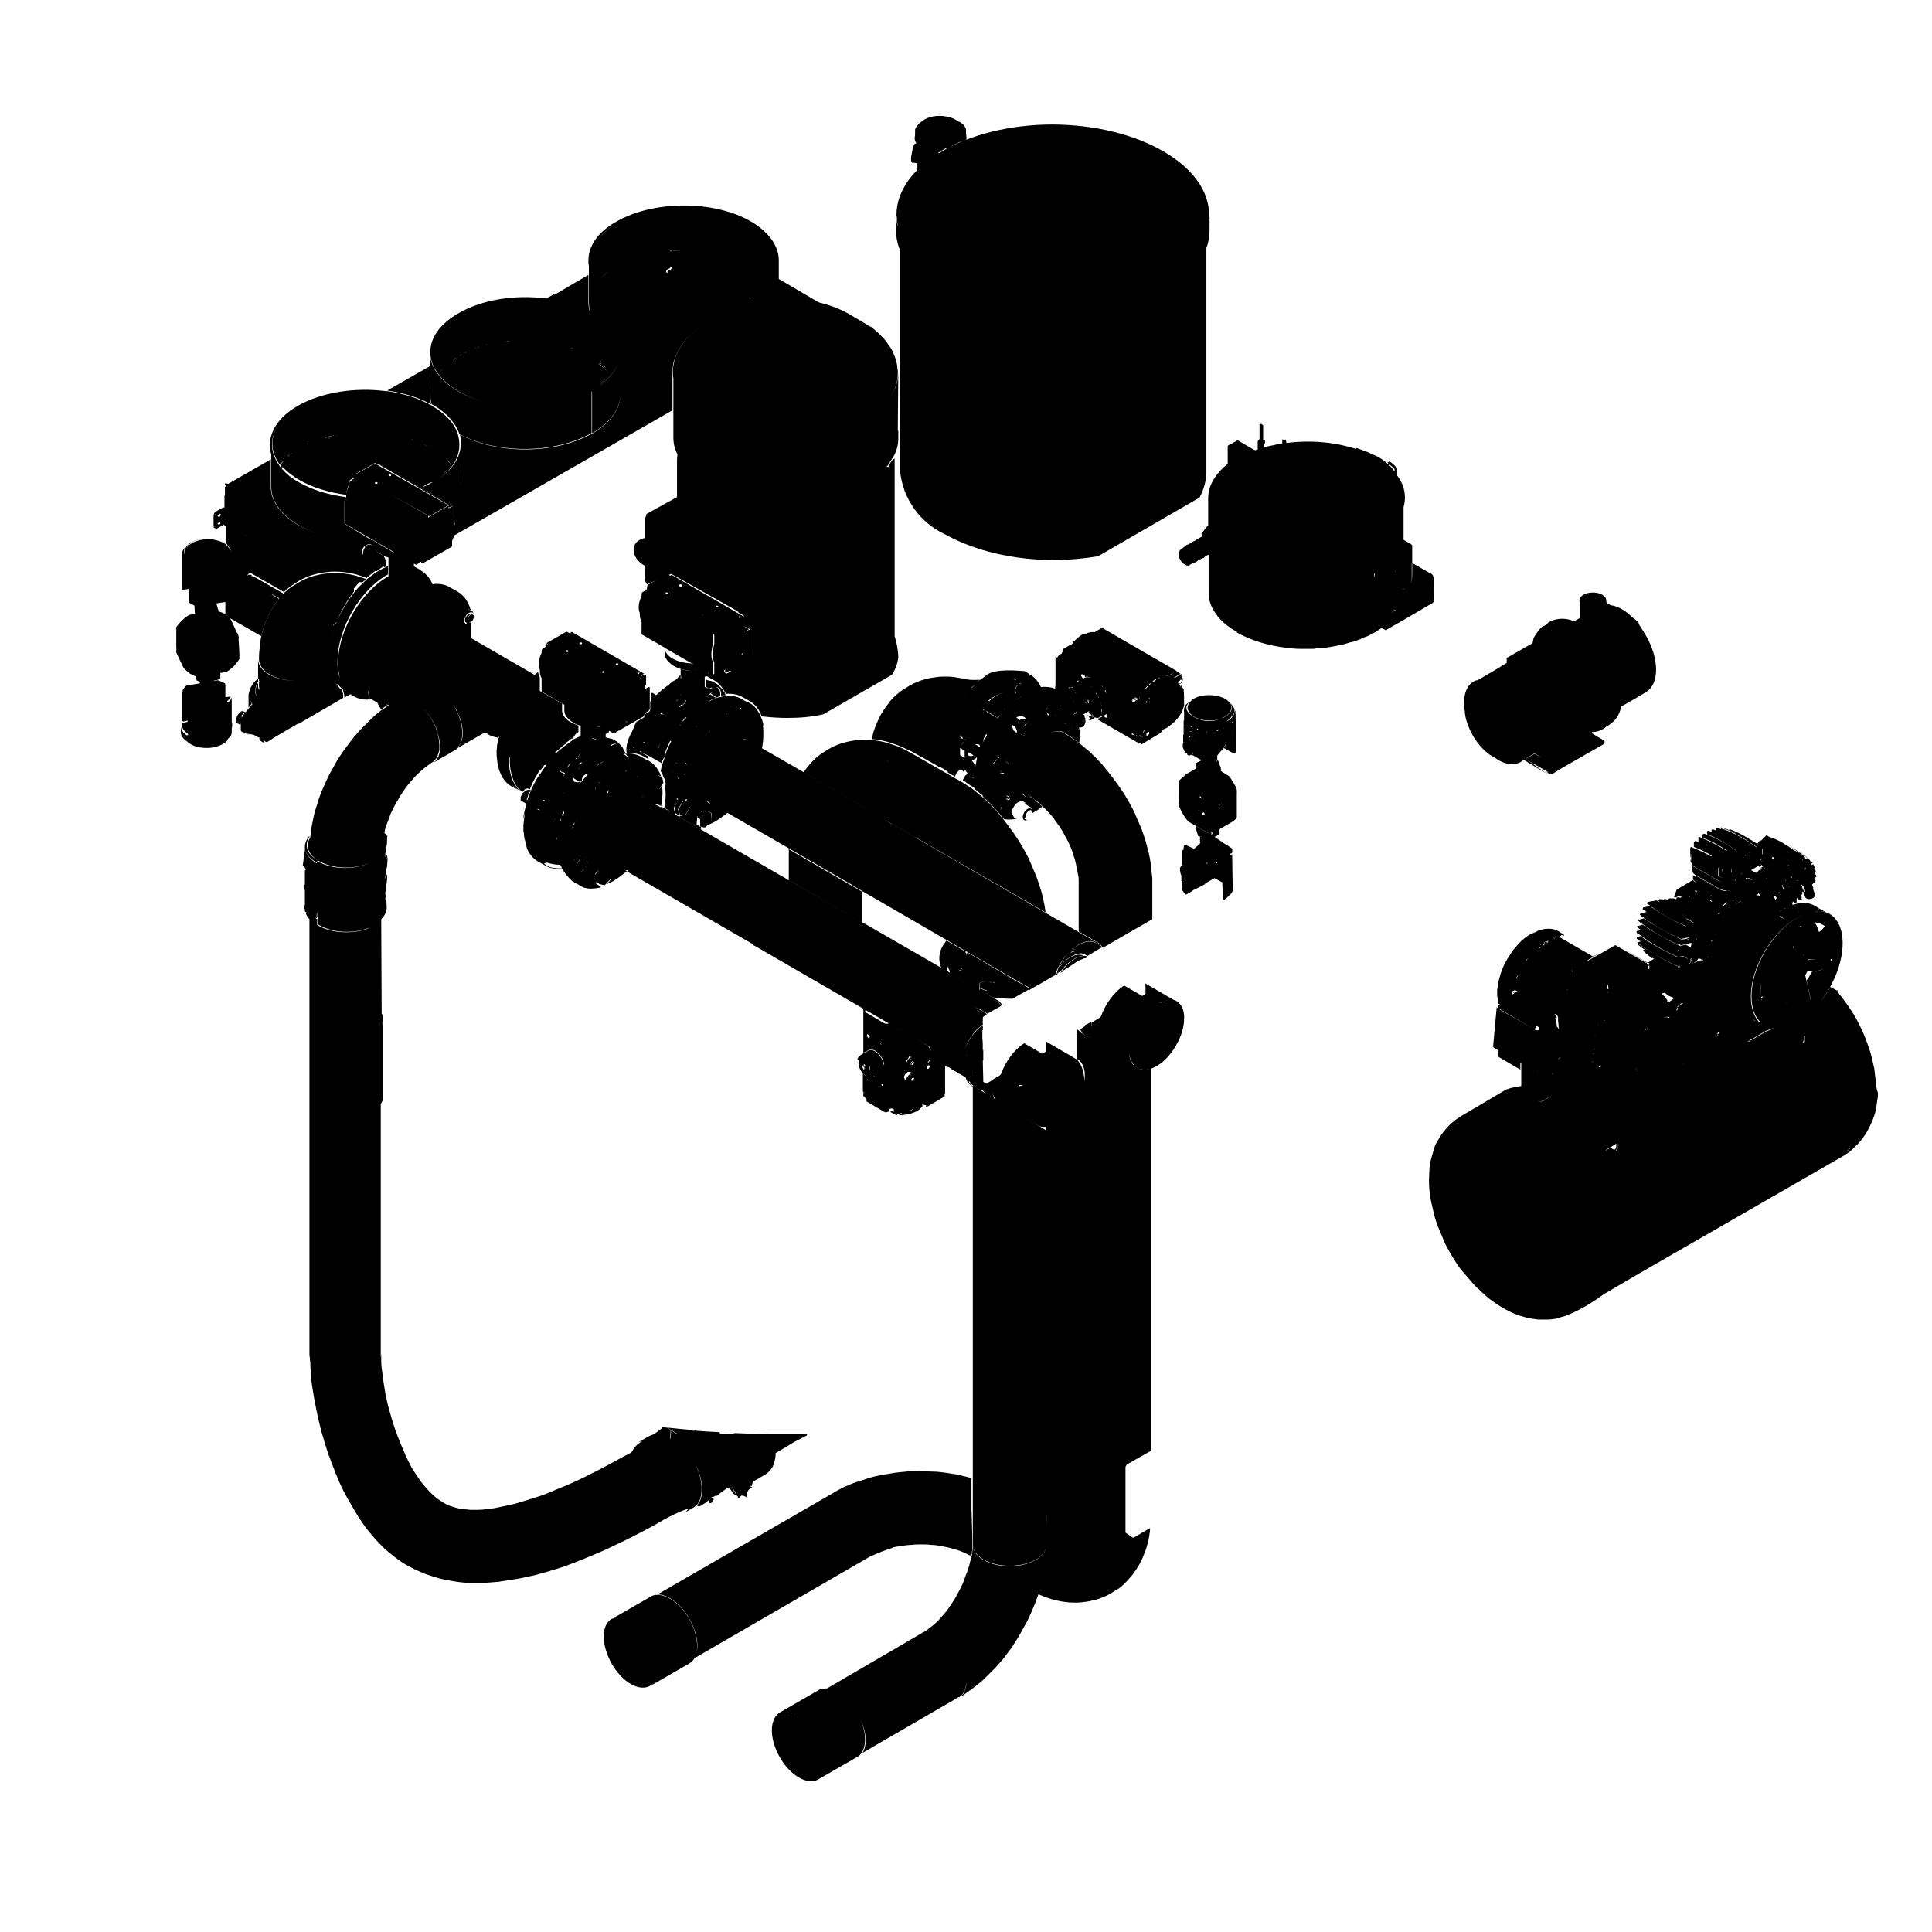 <?xml version="1.0" encoding="utf-8"?><!--Generator: Adobe Illustrator 26.1.0, SVG Export Plug-In . SVG Version: 6.00 Build 0)--><svg version="1.1" id="Livello_1" xmlns="http://www.w3.org/2000/svg" xmlns:xlink="http://www.w3.org/1999/xlink" x="0" y="0" width="425.2" height="425.2" viewBox="0 0 425.2 425.2" enable-background="new 0 0 425.2 425.2" xml:space="preserve"><g id="_x5F_Celle_di_Carico"><path fill="#000000" d="m271.9 173-.1-.1c-.1-.2-.2-.5-.4-.7-.1-.2-.3-.4-.4-.7-.2-.3-.4-.5-.6-.8h-.1l-1.6-1v-.6l-.4-1.2.3 1.1-.5-1.6-.2-.1v.2l-.1.1v-.3h.1v-1c.4-.6.9-1.1 1.4-1.6v-.1h-.1v-.1l.1.1v-.1s.1 0 .1-.1c.3-.3.4-.7.5-1.1 0 .5-.2.9-.5 1.2 0 0-.1 0-.1.1l1.8 1s.1 0 .2.1c0 0 .1 0 .2-.1l-.1.1h.4v.1-.1c.2-.1.2-.4.2-.7v-.1c0-2.8 0-5.7-.1-8.5-.1.1-.1.2-.2.4-.1.4-.3.8-.6 1.1-.3.4-.7.7-1.2.9.7-.5 1.3-1.2 1.8-2v-.7s-.1-.1-.1-.2c-.1-.3-.3-.5-.5-.8l-.6-.6-.1-.1c-.2-.2-.4-.4-.6-.5-1.6-1-4.3-1.2-6.3-.5-.7.3-1.2.6-1.5 1-.1.1-.2.2-.3.2.1 0 .1-.1.2-.1-.8.9-.7 1.9.3 2.8 1.5 1.3 4.5 1.7 6.7.8.2-.2.5-.3.7-.4.9-.5 1.4-1.3 1.4-2 0-.3-.1-.7-.3-1 .4.5.4.9.4 1.1 0 1.6-2.8 2.9-5 2.9-2.4 0-5.1-1.6-5-3 0-.4.3-.8.6-1.1-.2.1-.4.2-.6.4-.5.6-.6 1.2-.5 1.8v1.8c-.1 0-.1-.1-.1-.1v3.2h-.1v1.9c.1-.2.2-.3.3-.3l-.3.3c-.1.1-.1.3-.1.5v.1c0-.3.1-.5.2-.7-.1.1-.2.4-.2.6 0 .2 0 .4.1.6.1.1.1.1.1.2s.1.2.1.3c.2.3.4.5.7.7v.2c.3.2.5.2.7.1l-.1-.1c.1 0 .2 0 .3-.1 0 .1-.1.1-.2.1h-.1c.1.1.2.1.3.1l.1-.1h-.1c.2-.1.4-.4.4-.7 0 .2 0 .4-.1.5 0 .1-.1.1-.2.2l2.1 1.2-.1.1-1 .5v1.2c-1 .6-2 1.1-3 1.7.2-.1.5-.2.8-.3-.1 0-.2.1-.2.2h-.1c-.6.4-1 .8-1.3 1.1v3.5c0 .3-.1.7-.1 1v.8c.4 1.3 1.2 2.6 2.1 3.7l4.5 2.6s.1 0 .1.1l-2.4-1.4-.5-.3v.6l.5 1.6.3.1h.4v.1l-.2-.1h-.1v1.2h.1c-.1.2-.1.4-.2.5l-1.2 1c-.7-.3-1.3-.6-2-.9h-.1c-.2.3-.2.6-.2 1v.1h-.1l-.1.1c0 .1-.1.1-.1.2v3.2l.2-.1h.2-.1l-.4.2v-.1c-.1.1-.3.3-.4.5v.4c0 .3.1.7.2 1.1 0 0 0 .1.1.1v1.3c.1 0 .1.1.1.1v-.2s0 .1.1.1v.2c0 .1.1.2.2.3h-.1c-.1 0-.1.1-.1.2-.1-.2-.1-.4-.1-.6v1.2c0 .2 0 .5.1.7 0 0 .1.1.1.2.2.2.4.5.7.8l.9-.5.9-.6.2-.1h.1l2.1-1.1v-.1l.1-.1 2.1-1.2v.2l.2.1h.1l1.3.7c0 .8.1 1.6.1 2.5v1.2h-.1l.1.3c.5-.2.9-.6 1.2-.9l.2-.2c.4-.3.7-.7.8-1.1v-.1c0-.2.1-.5.1-.7v-8.1c0 .4 0 .7-.2 1v6.5l-.1-6.5h-.3v-.3h.2s.1 0 .1.1c.1-.3.1-.5.1-.8v-.3l-.1-.1c-.5-.3-1-.7-1.6-1-.1-.1-.3-.2-.4-.3l-1.8-1.2 1-.5.1-.1v-1.1l2.9-1.7c.3-.2.7-.5.9-.9v-5.3c.1-.7-.1-1.2-.3-1.6zm-.8-14.1.1-.1h.2s0 .1-.1.1c0 0-.1.1-.2 0 .1.1.1.1 0 0 0 .1 0 0 0 0zm-1.5 1.2c-.1 0-.2.1-.3.2v-.1c.1 0 .2 0 .3-.1zm-1.8.8v-.1s0-.1.1-.1l.1-.1.1-.1h.1c-.2.1-.1.1 0 .1 0 .1-.1.1 0 0l-.1.1-.1.1c-.1.1-.1.2-.2.1 0 .1 0 .1 0 0zm-6.9-1.2-.1-.1.1-.2v.2c0 .1.1.1 0 .1zm1 .3v-.1c.1 0 .1 0 0 .1 0-.1 0-.1 0 0 0 0 0 .1 0 0zm-.5-.3v-.1h.1c-.1 0-.1 0-.1.1.1 0 .1 0 0 0l.3.2c.1 0 .1 0 .1.1l-.4-.3zm.5 2.5-.1.1c0 .1-.1.1-.1.1v.2c-.1 0-.1-.1-.1-.1v-.1c0-.1.1-.1.1-.2v-.1l.2-.1v.2zm.4-1.3-.2.2s-.1 0-.2-.1v-.1l.1.1h.1l.2-.1zm.1-.8c-.1 0-.1-.1-.1-.1l-.2.1.1-.1h-.1l.2-.2c.1 0 .1.1.1.2h-.1l.1.1zm.4 2.9c0-.1 0-.1.1-.1 0 .1-.1.1-.1.1zm0-2.3s-.1.1 0 0c-.1.1-.2.1-.2.1s.1 0 .2-.1l.1-.1-.1.1zm0-.2v-.1.1zm.9.2c-.1 0-.1 0-.2-.1h-.1s-.1 0-.1.1v-.1l.1-.1.1-.1c.1 0 .2.1.2.1v.2zm1.2 17.6c0 .1-.1.1 0 0zm-.3-13.9v.1-.1zm.1 14c-.1 0-.1.1 0 0-.1 0-.1 0 0 0zm-3.1-7.9c-.1 0 0 0 0 0zm1.3 5.4s-.1 0 0 0c-.1 0-.1-.1 0 0v-.1.1zm.4-.6c-.1 0-.1 0-.2.1l-.1.1.1-.1.2-.1h.2-.2zm.6 3.2v-.2h.1l-.1.2zm.2-3.3c.2.2.3.3.4.5l-.5-.3.1-.2zm.8 4.2c-.1 0-.1 0 0 0-.2 0-.3-.2-.3-.3v-.1l.2-.2h.1c.1.1.2.2.2.3 0 .3-.1.4-.2.3zm.6-18.3s-.1 0 0 0c-.1-.1-.1-.1 0 0l-.1-.1.1.1c-.1-.2 0-.2 0 0 0 0 .1-.1.1 0v.1h-.1v-.1zm.2 6.7c-.1.1-.1.1 0 0h-.2.2l-.1-.1.1.1h.2-.2zm5.4 27v.1-.1zm-3.3-5.1s.1.1.1.2-.1.1-.1.1h-.1l.1-.3h-.1.1zm-1.6-16.7s.1 0 0 0h.1-.1c0 .1 0 0 0 0zm-.5 17.1h-.1c-.1-.1 0-.2.1-.3v.3zm.6-3.6h-.1.1zm.5-3c0 .1-.1.1-.2.2v-.5h.4c-.1.1-.2.3-.2.3zm.2-.3c-.2.1-.3.1-.5.1h-.3c.3 0 .6-.1.8-.1.1 0 0 0 0 0zm.7-15.6s0 .1 0 0c0 0 .1 0 0 0 .1 0 .1.1 0 0zm.6 10.5v.4-.4c0 .1 0 .1 0 0v-.3h.2c-.1.1-.1.2-.2.3zm.1-1.3v.8h-.1v-.8h.1c-.1-.1-.1-.3-.2-.5.1.2.1.3.2.5.1-.1.1-.1 0 0zM212.6 29.2v-.8c-.1-.3-.3-.6-.5-.9-.3-.2-.6-.5-.9-.7h-.2c-.1-.1-.2-.2-.3-.2-.9-.7-2.4-1.1-4-1.1s-3 .5-3.8 1.2c-.3.2-1.2.9-1.5 1.8v.6c0 .4 0 .8-.1 1.2 0 .4.1.8.3 1.1 0 .1 0 .1.1.1 0 0-.1.1-.2.1-.3-.1-.6.8-.8 2-.1.5-.2 1-.2 1.3s0 .6.2.8c0 .1.1.1.1.1.4 0 .7.1 1.1.1v1.7l2.3-2 .3-.2v-.1l2.1-1.4-.1-.3 1.7-1 .2.3c.4-.3.7-.5 1.1-.8.3-.1.6-.3.8-.4.1 0 .2-.1.3-.1.2-.1.3-.2.5-.3.5-.1 1-.2 1.5-.4.1-.1.1-.3.1-.5 0-.5-.1-.9-.1-1.2zm-9.5 3.7c0-.1 0-.1 0 0l.1-.1-.1.1zm-156 116.9v.1l.8-.2c.6.2 1.1.4 1.6.7 0 .1.1.2.1.3v2.7h.2l1-.1c-.2.4-.4.7-.8 1v.1c0 .1.1.2.1.2v.1c0-.1.1-.1.1-.1.4-.3.7-.7.8-1.1v5.5c.1.2.1.5.1.7 0 .1 0 .3-.1.3v.1h.1s0 .1-.1.1v.8c0 .2 0 .5-.1.7 0 .1-.1.1-.1.2 0 0 0 .1-.1.1l-.1.1c-.4.6-1.2 1.2-2.2 1.5.7-.2 1.4-.6 1.8-1l-.2.4c-.5.6-1.3 1-2.3 1.3-2.4.7-5.2.2-6.5-1.1-.6-.4-1.1-.9-1.3-1.4v-.1c-.1-.2-.1-.5-.1-.7v-1.2c0 .7.4 1.4 1.2 2h.4v-.2l-.1-.1v-.1h-.1c-.9-.7-1.3-1.4-1.1-2.3l1-.2h.2v-.3h-.1l-.9.2v-.1h-.1c-.1 0-.2-.1-.2-.1v-6.5s.1.1.2.1v-.3s0-.1.1-.1c0-.1.1-.2.1-.2.1-.2.3-.4.5-.6l.1-.1 3-.5v-.4l-.4-.1-.2-.1h-.1l-.3-1c-.4-.1-.8-.3-1.1-.5-.1 0-.2-.1-.2-.2-.6-.4-1.1-.8-1.4-1.3l-1.5-3.2v-.9l.3.7-.3-.8v-4.2l-.1-.2c.7-1.1 1.8-2.2 3-2.9h.1l1.1-.2c0-.6-.1-1.2-.1-1.8-.3-.2-.7-.4-1.1-.6-.1 0-.1-.1-.2-.1v-3c-.1 0-.3.1-.4.1-.4 0-.7.1-1.1.1v-7.2c-.1-.6 0-1.2.5-1.8l.4-.5c-.2.3-.4.7-.4 1.1s.2.8.4 1.2c-.2-.3-.3-.7-.3-1.1s.1-.8.4-1.1l.1-.2c.8-1 2.5-1.6 4.5-1.6-.4 0-.8 0-1.2.1-1.7.2-3 1-3.4 2 .5-.9 1.8-1.6 3.4-1.9 1.4-.3 2.8-.1 3.9.3-.1 0-.2-.1-.2-.1.9.3 1.6.7 2 1.2l.1.2.2.2.2.3c.3.3.5.7.6 1.1.1.7.1 1.3.2 2 0 .1 0 .2-.1.3v6.9c-.1.2-.2.3-.3.5l-.3.6s-.2 0-.5.1l-2.6.4c.2.5.3 1.1.5 1.6v.2c1.2.2 2.2.9 2.8 1.9.5 1 .9 2.1 1.4 3.1v-.1c-.1-.1-.2-.2-.2-.3 0 0 0 .1.1.1l.2.2c0 .2 0 .3.1.5 0 .2.1.4.1.5h-.1c.1 1.5.2 3 .2 4.5-.7 1.2-1.7 2.2-2.9 2.9l-1.3.2v1.2h-.1l-.3.2-.1.1-.9.2z"/></g><path id="_x5F_Motore_Elettrico" fill="#000000" d="M197.6 93.4c0-3.8.1-7.6.1-11.4 0 2.3-1 4.6-2.7 6.5 1.7-1.9 2.6-4.1 2.6-6.4v-.2c0-.3 0-.5-.1-.8 0-.5-.1-1.1-.3-1.7-.1-.6-.4-1.2-.6-1.7-.2-.5-.5-1.1-.9-1.6-.4-.6-.8-1.1-1.2-1.6l-.4-.4-.1-.1c-.6-.7-1.4-1.3-2.2-2-.2-.1-.3-.2-.5-.2-.4-.3-.9-.6-1.4-.9l-2.9-1.7c-7.8-4.6-20.5-4.6-28.4 0-.6.3-1.1.7-1.6 1 .2-.2.5-.4.8-.5l-2.1 1.2s-.1.1-.2.1l-1.5.9-.2.2c0 .1-.1.1-.2.2l-.1.1c-.2.1-.3.3-.5.4-.1.1-.3.2-.4.3l-.3.3c0-.1.1-.2.1-.2-.2.2-.4.3-.5.5-.5.5-1 1.1-1.4 1.6-.4.6-.8 1.1-1.1 1.7-.3.5-.6 1.1-.8 1.7s-.3 1.2-.4 1.8c-.1.4-.1.7-.1 1.2v.3c0 .4 0 .8.1 1.2v13.1c0 1.3.3 2.5.9 3.7 0 .3-.1 1-.1 1v8.4c-2.2 1.2-4.5 2.5-6.7 3.7-.2.7-.2.8-.3.8v4.5c-.2 0-1.7.3-2.3 1.5-.7 1.4.1 3.5 2.2 4.6v3.2c.2.3.3.6.5.9 1.8-.8 3.5-1.5 5.3-2.3.4.2.9.5 1.3.7 3.7 2.1 7.3 4.1 11 6.2l2.1 1.2c.1.1.3.2.4.3v.1l1.2.7.1.1v2.2l1.1.6h.1v5l-1.3.7c-.1 0-.2.3-.2.4 0 .1-.1.3-.2.4l-.8.5-.3.2v.1l-2.6 1.5v.8h.2l.8-.4c.1 0 .2.1.3.1l-.1.1-.8.4h-.2c-.1 0-.2-.1-.2-.1v-.1c-.1 0-.2 0-.2-.1v-.9l-2.4 1.4h-.1l-1-.6v.1c0 .1 0 .1.1.2l-.1.1-.5.3-.1.2c.1 0 .3.1.4.2l1.6.9c1 .6 1.8 1.6 2.4 2.8v.1c1.4-.1 2.6.1 3.7.7l1.6.9c1.2.7 2.1 1.8 2.6 3.3.2.1.3.1.5.1 1.7.2 3.5.3 5.2.3 2.7 0 5.3-.2 7.9-.8l15.1-8.7c.8-1.2 1.2-2.4 1.4-3.7 0-1.6-.3-3.2-.8-4.8v-39.1s-.1 0-.1.1c-.1.1-.2.1-.3 0v.1c-.3.4-.6.9-1 1.3l.1.1s.1.1 0 .1v.1c-.1.1-.2.1-.4 0l-.1.1v-.2l.1.1c.1-.1.1-.2.2-.3.3-.5.6-.9.9-1.4.1-.1.1-.2.2-.3.1-.2.2-.3.2-.4.1 0 .1-.1.1-.1.6-1.2.9-2.4.9-3.7v-1.7h-.1v-1.4zm-49.1-12.5v-.2c.1.1.1.1 0 .2l.1-.1c0 .1-.1.2-.1.1z"/><path id="_x5F_Filtro" fill="#000000" d="M266.2 47.9v2.7c0 1.4-.2 2.7-.7 4v49.2c0 1.9-.5 3.8-1.5 5.7l-22.3 12.9c-11.9 2.1-24.7.2-33.5-4.7-1.5-.7-5-2.5-7.5-6.5-1.9-2.9-2.4-5.8-2.6-7.4V55.1c-.1-.2-.1-.3-.2-.5-.5-1.3-.7-2.7-.7-4v-2.9h.1c0 .8.1 1.5.3 2.2-.1-.7-.2-1.5-.2-2.2h-.1v-.4c0-10.9 15.4-19.9 34.4-19.9 19 .1 34.4 9 34.4 19.9v.5l.1.1z"/><path id="_x5F_Pompetta_additivo" fill="#000000" d="m362.4 152.2-.1.1c-1.8 1.1-3.6 2.1-5.5 3.2-.3 1.5-1 2.8-2.1 3.6-.1.1-.4.3-1 .8h-.2l-.3.3c-.1.1-.2.1-.3.2l-.2.1c-.7.4-1.4.6-2.3.6v.3c.8.5 1.6 1 2.5 1.5v-.1l.2.2c0 .1.1.3 0 .5 0 .1-.1.2-.2.3-2.3 1.3-4.7 2.7-7 4-1.4.8-2.8 1.6-4.2 2.5h-.8c-.1 0-.1-.1-.2-.2s0-.3 0-.3h-.1c0 .2-.1.3-.1.5 0-.2-.1-.4 0-.5l-4-2.3c-.2-.2-.5-.3-.7-.5l1.9-1.1 1.7.9-1.7-1-2 1.2h.1-.1l.8.5c1.3 1 2.7 1.9 4 2.8-1.8-1-3.5-2.1-5.2-3.1 0 0-.1 0-.1.1-.2.1-.3.2-.4.3l-.1.1c-1.4.8-3.2.6-5.1-.5-.1-.1-.2-.2-.4-.3-.1-.1-.2-.1-.3-.2-.1 0-.2-.1-.3-.1l-.1-.1c-1.6-.9-3.2-2.6-4.4-4.7-.9-1.6-1.5-3.3-1.7-4.8v-.1c0-.2 0-.5-.1-.7 0-.5-.1-.9-.1-1.3 0-2.4.7-4.1 2.1-4.9.3-.2.6-.3.9-.3 2.1-1.2 4.3-2.5 6.4-3.8v-1.1l5.6-3.2.1-.1c0-.2.1-.3.1-.5v-.1c0-.1.1-.2.1-.3v-.1c0-.1 0-.1.1-.2 0-.1.1-.1.1-.2l.2-.3s0-.1.1-.1l.1-.2c.3-.5.6-.9.9-1.2.2-.2.4-.4.7-.5.1 0 .4-.2.4-.2l.3-.2s.1 0 .1-.1h.1v-.2l.7-.4c1.6-.7 3.3-.7 5.1 0h.1c.4-.2.8-.5 1.2-.7v-3.4c-.1-.1-.1-.3-.1-.5 0-.9 1.3-1.7 3-1.7 1.6 0 2.9.8 2.9 1.7v.1c0 .2.1.3.1.5l.7.4.2.1c1.6.2 3.3 1.2 4.9 2.8l.3.2c.2.1.3.3.5.4.3.2.5.5.5.9v.1-.2l1.5 2.4c3 5.2 3 10.6.2 12.4z"/><path id="_x5F_Vaschetta_Additivo" fill="#000000" d="M315.5 127.3c0-.5-.2-.9-.6-1.1h-.1l-4-2.3c0 1.6 0 3.1-.1 4.6v-4.6h.1v-4l-.1.1c0-.1 0-.1-.1-.2l-1.7-1v-7.2c.2-.7.3-1.4.3-2.1 0-1.6-.5-3.2-1.6-4.7l-.1-.1V103c-.5-.5-1-1-1.6-1.4l-.6.2c.6.5 1.1.9 1.6 1.4v.6c-.1-.2-.2-.3-.3-.4l-.2.1.2-.1c-.3-.5-.8-1-1.3-1.4-1.4-1.3-2.9-1.9-3.9-2.3-.1-.1-.3-.1-.4-.2l-2.4-.9-.2.2c-4.6-1.5-10-2-15.3-1.3 0-.3-.1-.5-.1-.8-.1.1-.2.1-.4.1s-.4-.1-.4-.2v1c-.7.1-1.3.2-2 .4-.7.1-1.3.3-2 .4v-.6l.1-.1c0-.1.1-.1.1-.2V97c0-.1-.1-.2-.2-.3v.2l-.2-.1v-3.2c-.1-.1-.2-.1-.3-.2 0-.1-.1-.1-.2-.1s-.3.1-.3.2v3.2h-.1l-.2.3-.1.1v1.8h.1l-.1.1v-.1c-.2 0-.4.1-.5.2l-.3-.1-3.6-2.1c-.7.4-1.5.8-2.2 1.2v4c-2.8 2.2-4.3 4.9-4.3 7.5v6.1h-.1c-.5.6-1 1.2-1.4 1.8.1.2.1.3.2.5l-.2.2h-.1c-.4.3-.9.5-1.3.8-.1 0-.1 0-.2.1h-.1l-1.1.7c-.1 0-.2 0-.3.1h-.1c-.5.4-.9.7-1.4 1.1 0 0-.1 0-.1.1-.4.4-.4 1.4.1 2.2.6.9 1.5 1.4 2 1.1.1 0 .1-.1.2-.2l1.4-.6.3-.3 1.1-.5h.1l.3-.3s0-.1.1-.1l.6-.3h.1v8.2c0 1.6.4 3.1 1.4 4.5.1.1.1.2.2.3 1 1.5 2.6 2.8 4.5 3.9l.1-.1v.3c3.2 1.8 7 2.9 11.1 3.4 1 .1 1.9.2 2.9.2h2.4c.3 0 .7 0 1.1-.1.3 0 .7 0 1.1-.1h.1c.4 0 .8-.1 1.2-.1.4-.1.8-.1 1.1-.2.2 0 .4-.1.6-.1.9-.2 1.7-.3 2.6-.6.3-.1.7-.2 1-.3h.2c.2-.1.4-.1.6-.2.1 0 .1 0 .2-.1h.1c.3-.1.5-.2.8-.3.1 0 .1 0 .2-.1.1 0 .2-.1.2-.1.2-.1.5-.2.7-.3h.1c.8-.3 1.5-.7 2.2-1.1.4-.3.9-.5 1.3-.9.1 0 .1-.1.2-.1h.1l-.2.2h.1l.6.3s.1.1.2.1.2 0 .2-.1c0 0 .1 0 .1-.1l3-1.7 7-4.1c.1-.1.2-.2.2-.3l.1-.1c0-1.6-.1-3.3-.1-5zm-50.3-9.6c-.1 0 0 0 0 0 .1-.1 0-.1 0 0zm37.3 9v.4c-.1-.2-.1-.3-.1-.5v-.3l.2-.1c0 .1-.1.3-.1.5zm4.8-1c-.1.1-.3.1-.5.3.2-.2.4-.3.5-.3zm-.1 8.6h-.2c-.2 0-.4.2-.6.5-.1.2-.1.4-.1.5 0-.2.1-.4.1-.6.2-.3.4-.4.6-.5.1 0 .1 0 .2.1.1 0 .1.1.1.2 0-.1 0-.2-.1-.2zm2.1-4.8-.2.1c-.2.1-.5.1-.7.2l.9-.3z"/><path id="_x5F_Compressore" fill="#000000" d="M412.8 237.8c-.1-.9-.2-1.7-.3-2.6-.2-.9-.4-1.7-.6-2.6-.2-.9-.5-1.7-.8-2.6-.3-.9-.6-1.7-1-2.6-.4-.9-.8-1.7-1.2-2.5-.4-.8-.9-1.6-1.4-2.4s-1.1-1.6-1.6-2.3-1-1.3-1.5-1.9v-.4l-3.2 1.9c-3 4-6.8 6.5-10 6.5h-.7l-1.8.7-3.8 2.2c-.1 0-.2 0-.4.1l4.1-2.4 1.8-.7c-.7 0-1.4-.2-2-.6l-.2-.1h-.1l-.1-.1c-.2-.1-.4-.3-.5-.4l-.2.1c-.2-.1-.3-.2-.4-.3h-.2c-.1-.1-.2-.1-.3-.1 0 0-.1 0-.1-.1h-.1c-.1 0-.2-.1-.2-.2-.1-.1-.2-.1-.3-.2l.6.4c.1.1.2.1.3.1.1 0 .1.1.2.1h.1c.1.2.3.2.4.3-2.9-2.9-2.6-9.5 1-15.6 3-5.1 7.3-8.4 11-8.8.4 0 .7-.1 1.1 0h-1.1c-3.7.4-7.9 3.7-10.9 8.8-3.9 6.7-3.9 13.9 0 16.2l.1.1c.6.3 1.3.5 2 .6h.7c3.2 0 7-2.4 9.9-6.5.5-.7 1-1.5 1.5-2.3.1-.1.1-.2.1-.2v.1c-.5.8-1 1.6-1.5 2.3l-.1.1 3.2-1.9-1.5-.8v-.1s0-.1.1-.1c0-.1.1-.1.1-.2 3.5-6.6 3.4-13.5-.4-15.7-.1-.1-.3-.1-.4-.2l.3.2c-.6-.3-1.2-.5-1.9-.6.5 0 1.1.2 1.5.4l-.5-.3-.6-.3-.7-.4-.8-.5c-1.3-.8-3-.9-4.8-.3-.1 0-.2.1-.2.1v-.1c0-.1 0-.2-.1-.4l.3-.3c0 .1.1.2.1.3 0 0 0 .1-.1.1.3 0 .5 0 .6-.1s.1-.1.1-.2v-.7l.3-.3c0 .1.1.3.1.4 0 .1.1.1.1.2.3 0 .5 0 .6-.1s.1-.2.1-.3l-.2.2c.1-.2.2-.5 0-.9l.1-.1-.1-.2.1.2.2-.2-.1-.5.4.2.2.8.1.2c.1.4.7.6 1.3.4.6-.1 1-.6.8-1.1l-.4-1.1s0-.1.1-.1l-.2-.5-.1-.3.8-.8-.3-.6c.2-.1.3-.3.5-.4 0-.1 0-.2-.1-.2v-.1c-.2-.1-.2-.3-.4-.4l.3-.3v-.3c-.2-.1-.3-.3-.4-.4l.2-.2c0-.1-.1-.2-.1-.3l.1-.1c-.2-.1-.3-.3-.4-.4l-.1.1-.1.1-.1-.1-.1-.1h-.1l.4-.3c-.2-.1-.3-.3-.5-.4h-.1l-.2.2.3-.3c-.8-.8-1.7-1.5-2.6-2.1.7.5 1.3 1 2 1.6l-.3.2-.2-.2-.1-.1.1-.1c-1-1-2.3-1.8-3.6-2.6.8.5 1.6 1.1 2.3 1.7-.1 0-.2-.1-.2-.1-.3-.2-.5-.3-.8-.5h-.1c-.6-.4-1.2-.9-1.8-1.2-.2-.1-.4-.3-.6-.4-.2-.1-.5-.3-.7-.4-.4-.2-.8-.4-1.3-.6-.3-.1-.5-.2-.8-.3h-.1s-.1-.1-.2-.1-.1-.1-.2-.1c-.1-.1-.3-.2-.4-.3l-1.2 1.2c-.1 0-.3 0-.4.1 0 .1-.1.1-.1.1 0 .1-.1.2-.2.3 0 .1-.1.1-.1.2v.1s-.1 0-.1-.1c-1-.6-1.9-1.2-2.8-1.7-1.1-.6-2.1-1.1-3.2-1.5h-.1v.2c.5.2 1.1.5 1.6.8-.5-.2-1-.5-1.5-.7-.5-.3-.9-.4-1.4-.6l-.5-.1c2.6 1 5.2 2.4 7.8 4.3v.1c-2.6-1.9-5.2-3.3-7.8-4.2v.2c-.3-.1-.5-.2-.8-.3-.1.1-.2.1-.3.1v.5c-.2-.1-.5-.2-.7-.3-.1 0-.2.1-.3.1v.5c-.2-.1-.5-.2-.7-.3-.1.1-.1.1-.2.1 0 0-.1 0-.1.1v.6c2.1.8 4.3 2.1 6.5 3.6h-.1c-2.1-1.5-4.3-2.7-6.4-3.5-.3-.1-.5-.2-.7-.2-.1.1-.1.1-.2.1 0 0-.1 0-.1.1v.7c1.8.6 3.6 1.6 5.4 2.8h-.2c-1.7-1.1-3.5-2-5.2-2.7-.2-.1-.5-.2-.7-.3-.1 0-.2.1-.2.2v.9c-.3-.1-.5-.2-.7-.2l-.2.2-.1.1v1c1.3.5 2.6 1.1 3.9 1.9 0 .1-.1.1-.1.2-1.3-.8-2.7-1.4-4-1.9-.1-.1-.3-.1-.5-.2l-.1.3v1.9l.1.1v-.7h.1v1.5c-.1-.2-.2-.3-.2-.4v-.1.2c0 .2.1.4.2.6.2.2.4.4.7.6l5.2 3V191h.1v1.8c.4.2.9.4 1.4.4-.6 0-1.1-.2-1.5-.4l-5.2-3c-.3-.2-.6-.4-.7-.6v.5c0 .2.1.4.2.6.1.2.3.3.6.5l5.2 3c.3.2.6.3 1 .4-.4-.1-.8-.2-1.1-.4l-5.2-3c-.3-.1-.5-.3-.6-.5v.3-.1.3c0 .2.1.4.2.6-.1.4.1.9.7 1.2l5.2 3c.4.2 1 .4 1.6.4l-.1.1c-.6 0-1.1-.2-1.5-.4l-5.2-3v.3c-.3-.1-.4-.3-.6-.4v.6c0 .2 0 .3.1.4l-3.7 2.2-.6 1.7c.2-.1.3 0 .5 0l.1-.1h-.1.2l.1-.1h.6c.1 0 .2.1.3.1h.1l-.2.1h.1-.1l-.2.1c-.1 0-.1-.1-.2-.1h-.4c-.1 0-.2 0-.3.1 0 0 .1 0 .1.1h-.1s.1 0 .1.1l-.2.1h-.1c-.2-.2-.5-.2-.7-.2l.1.1c-.1 0-.1-.1-.2-.1h-.1.1-.2c-.2 0-.3 0-.5.1h-.3c.2 0 .3.1.5.2l-.2.1c-.4-.2-.7-.3-1.1-.2 0 0 .1 0 .1.1h-.2.1c-.1 0-.1-.1-.2-.1h-.7l-.2.1h.2-.5l-.4.1c.3 0 .6.1.8.2 0 0 .1 0 .1.1h-.2c-.3-.2-.5-.3-.8-.2l.1.1c1.8 1.3 4.1 2.6 6.6 3.8l.1.1 1.1-.3-1.1.1 1.7 1v.1l-1.7-1-.1-.1c-2.5-1.2-4.7-2.5-6.6-3.8l-1.6.3-.3.3c.2.1.5.3.7.5 2.2 1.7 4.9 3.2 7.9 4.5v.1c-3-1.4-5.7-2.9-7.9-4.5l-1.4.3-.1.1c0 .1-.1.2-.1.3l.9.6-1.2.3-.1-.1c-.1.1-.1.3-.2.4.3.3.6.5.9.7 2.3 1.7 5.1 3.3 8.3 4.7l.1-.1h-.1s.1 0 .1-.1c0 0 0-.1.1-.2 0 .1-.1.1-.1.2v.1l.9-.2 1.3-.3v.1l-1.2.3.9.5h-.1l-.8-.4-1.1.2c-3.2-1.5-6-3.1-8.3-4.7l-1 .3c-.1 0-.1-.1-.2-.1 0 .2-.1.3-.1.3.3.3.6.5.9.7 2.3 1.7 5 3.3 8.2 4.7 0-.1 0-.1.1-.2v-.1h.1v.4l1.1-.3 1.3-.3v.1h.1l-.2.9-.2-.1-.9-.5-1.2.3c-3.2-1.5-6-3.1-8.3-4.7l-1 .3s-.1 0-.1-.1c-.1.1-.1.3-.1.3.3.3.6.5.9.7l-1 .2v.4l.9.6c2.3 1.7 5 3.3 8.2 4.7h.1l1-.2 1.1.6h-.1l-1-.5-1.1.2c-3.2-1.5-6-3-8.3-4.7l-.7.3h-.1v.3l.9.6-.8.2c2.4 1.9 5.4 3.6 8.9 5.2l1-.2-.8.2h-.1v.1s.1 0 .1.1v.1h-.1v-.2c-3.5-1.6-6.5-3.4-8.9-5.1l.2.4c.5.4.9.7 1.4 1l-.4.1c.3.4.6.7 1 1 .3.3.6.5 1 .8l.1-.1c.1.1.2.1.3.2l-1.4.9-.1-.1-6.8-3.9 6.7 3.9-.1.1-6.8-3.9-2.8 1.6-3.2 1.8-.1-.1 2.4-1.4h-.1l-.2.1-.3.2-.2.1-.4.2-5.2-3-1.9-1.1-.1-.1v.1l-.5-.3h.1l.4.2v-.3h.1v-.1c.1-.1.2-.1.3-.1l.4.2v-.2h.1l-1.1-.7c0-.1-.1-.1-.1-.1-.1-.1-.3-.1-.4-.2-.2-.1-.4-.2-.5-.2-.3-.1-.8-.2-1.2-.2-.4 0-.9 0-1.3.1-.5.1-.9.2-1.4.4s-.9.4-1.4.7c-.5.2-.9.5-1.4.9s-.9.8-1.3 1.2c-.4.5-.8.9-1.2 1.4-.3.5-.7 1-1 1.5s-.6 1-.9 1.6-.5 1.1-.7 1.7c-.2.5-.3 1.1-.5 1.7s-.3 1.2-.3 1.7c-.1.3-.1.6-.1 1v.9l.3 1.5v.2c.1 0 .2.1.3.1-.2.1-.4.4-.5.6v.2l8.2 4.8v-.2c.1-.2.2-.5.5-.6.3.2.5.5.5.8-.3.2-.7.2-1 0l-8.2-4.7c-.1-.1-.2-.2-.2-.3l-.8 8.7c0 .1.1.2.2.3l.4.2.6.4c-.1 0-.1.1-.1.2l.1.1v1.1l4.8 2.8v-1.5l.2.1v5c-.6.1-1.1.2-1.7.3-.4.1-.9.2-1.3.4h-.2l-4.4 2.6-5.1 3c-.2.1-.3.2-.5.3-.4.3-.8.5-1.2.8-.5.4-1 .8-1.5 1.3s-.9 1-1.3 1.5-.8 1.1-1.1 1.7c-.4.6-.7 1.2-.9 1.9l-.6 2.1c-.2.7-.3 1.4-.4 2.2 0 .8-.1 1.6-.1 2.4s0 1.6.1 2.5.2 1.8.4 2.6.4 1.7.6 2.6.5 1.7.8 2.6c.4.9.7 1.7 1.1 2.6.3.8.7 1.7 1.2 2.5.4.8.9 1.6 1.4 2.4s1 1.6 1.6 2.3l1.8 2.1c.6.7 1.2 1.4 1.9 2 .6.6 1.3 1.2 2.1 1.9.7.6 1.5 1.1 2.2 1.6.8.5 1.5.9 2.3 1.3.7.4 1.5.7 2.3 1l2.1.6 2.1.3h2c.7 0 1.3-.1 2-.2.6-.2 1.3-.4 2-.6.3-.1.7-.3 1-.4 2.8-1.2 5.3-2.8 7.5-4.4l8.2-4.8 45-25.9.1-.1.9-.6.9-.9s.1 0 .1-.1c.4-.4.8-.7 1.1-1.1.4-.5.8-1 1.2-1.6.4-.6.7-1.2 1-1.8s.6-1.2.8-1.9c.3-.7.5-1.4.6-2.1s.2-1.3.3-2c.1-.5.1-.9.1-1.4-.4-1-.4-1.8-.5-2.7zm-25.3-18.5c-.1-1-.1-2 .1-3.1-.1 1-.2 2.1-.1 3.1zm.2.6c.1.1.1.2.1.3-.1-.1-.1-.2-.1-.3zm.3-.6-.3.5c0-.1-.1-.3-.1-.4l.4-.1zm14.9-8.2c.1 0 .1 0 0 0h.2v.3h-.2v-.3zm-2.2-11c.1 0 .1.1.2.1 0 0-.1 0-.2-.1 0 .1 0 .1 0 0zm-2.8 11h1.9c.1-.2.2-.5.2-.7-.1.2-.1.5-.2.7l-1.8.1v.6-.2c0-.2-.1-.3-.1-.4v-.1zm-4.6 9.9-.1-.5v-.1l.1.6zm.3-15.3v-.1.1zm1 3.1-.1-.1.1.1v-.6l.1.2-.1.4zm1.3-4.7v-.1c.2-.1.3-.2.5-.2 0 0 .1 0 .1-.1v.1s-.1 0-.1.1c-.2 0-.3.1-.5.2zm.5 5.9c-.1 0-.1-.1-.1-.1l.1.1c.1 0 .1.1.2.1 0 0-.1 0-.2-.1zm.7.3c-.1-.1-.2-.1-.2-.1h.1c-.1-.1-.2-.1-.2-.1h.2v.1s.1 0 .1.1c0-.1 0-.1 0 0zm2.4 3.5h-.7c0 .1-.1.2-.1.2h-.1l.1.1c-.2.2-.4.5-.5.8-.1.2-.2.3-.3.4-.1.2-.2.3-.3.5l.9 4.1v.2h.1l-.1.1v-.1l-1.2-5.5c0-.1 0-.1.1-.1l.3-.6s0-.1.1-.1h-.1c.2-.5.4-.9.4-1.4 0 .4-.2.9-.4 1.3l.6-.1 1.2.2c.8-.2 1.5-.4 2.1-.8-.6.4-1.3.7-2.1.8zm2.5-9.1s0 .1 0 0c-.1.1-.1 0 0 0zm-.1-.5c-.1-.1 0-.1 0 0zm-.8-.7c.2.1.4.2.6.4h.1v.1h-.3l-.7.8-.1.1h-.1l-.2.2v-.1l-.1.1c-.2-.7-.4-1.3-.8-1.9 0-.1-.1-.1-.1-.2h.1c.6.1 1.1.2 1.6.5zm-.6-3.4c-.2 0-.3 0-.4-.1.1 0 .3.1.4.1zm-2.7 0c.1 0 .2-.1.3-.1-.5.1-1 .2-1.5.4l1.2-.3zm-1.6.5c-.2.1-.5.2-.7.3.2-.1.4-.2.7-.3zm2.4-7s0 .1 0 0c.1.1.1.1.1.2v.3c0 .1-.1.2-.1.2 0-.1.1-.2.1-.2v-.5h-.1zm-.9-3.9-.2.2.2-.2zm-.4 1.1.1.4c-.1.1-.1.2-.2.2.1-.2.1-.4.1-.6zm-.7-1.8.1.1c0 .1.1.1.1.2v.1c0-.1-.1-.1-.1-.2-.1-.1-.1-.1-.1-.2zm0 5.8.1.1v.1h.1l.2.2c.2.3.2.7.3 1-.1 0-.1.1-.2 0s-.1-.2-.2-.3-.1-.3-.2-.4l-.1-.4-.1-.2-.1-.3.2.2zm-.9-1-.1.1-.1-.2.2.1zm-16.6-1.7-.1-.8h.1v.8zm-11.1 5.7c-.1 0-.2-.1-.2-.1s.2 0 .2.1zm2.2 3.4c.2.1.3.2.4.3-.1-.1-.3-.2-.4-.3zm1.7-3.8c-.2 0-.2 0-.3-.1h-.2.5v.1zm-1.2 8h-.1.1c-.1 0 0 0 0 0zm.3-1.4c.1-.1.1 0 .1 0h-.1zm-1.5 5c0 .1-.1.2-.1.3h-.1c0-.1 0-.2.1-.3 0-.1 0-.1.1 0v-.1.1c0-.1 0 0 0 0zm-36.6 9.8-.2-.1c0-.1 0-.3.1-.4l.5.3-.4.2zm.7-.5-.3.2-.5-.3.6-.3.6.3c-.2 0-.3 0-.4.1zm.7-2.7-.5.2-.3.2.3-.2.5-.2-.6-.3c.1-.2.1-.3.2-.5l.9-.5-.8.5c-.1.2-.1.3-.2.5l.5.3zm1.6-4.2h-.1c.1-.1.2-.3.3-.4h.1c-.1.1-.2.3-.3.4zm7.3 16.1-.1-.6.1.6zm-.9-21.5h.2-.1c0 .1-.1.1-.1 0zm-.6.3s.1 0 0 0l.5.2v.1l-.5-.3zm-2.4 1.5c.1-.1.1-.1.2-.1l.3.2v-.5l.1-.1c.1-.1.2-.1.3-.2l.4.2v-.4l.1-.1v.6l-.1-.1v.2l-.5-.3c-.1.1-.1.1-.2.1v.7l-.1-.1v.2l-.5-.3zm-.3.1h.2c-.1.1-.2.1-.2 0zm-.4.4.4.2v.2l-.5-.3.1-.1zm-1.4-2.8c.4-.2.8-.5 1.2-.6-.3.2-.7.4-1.2.6zm1.2 30.2c-.1.1-.1.1-.2.1.1 0 .1-.1.2-.1zm1.9 6.2c-.1.1-.2.2-.3.2-.6.4-1.2.4-1.7.1.6.4 1.6.1 2.4-.7-.1.2-.2.3-.4.4zm1-5.7-.8-.5.8.5c.1 0 .1 0 0 0zm.5.2-.3-.2c.1 0 .2 0 .3.2 0 0 .2.1.3.2-.1-.1-.2-.1-.3-.2zm.5-12.1v-.3c.1-.1.2-.2.2-.3v.4l.1-.1v-.2c-.1-.2-.2-.4-.4-.5h-.2.1s.1 0 .1-.1c.1 0 .2 0 .3.1.2.1.3.3.4.6v.8l.1.8v.4l.1.7-.3-.5-.2-.2v-.4l-.1-.8v-.4h-.2zm.4 8.9.7-.5v.1l-.7.4zm2.2-15.2v-.2h.1c0 .1-.1.1-.1.2zm4.3-7.2.2-.1h.1l-.3.1-.4.2.4-.2zm-3 2h-.2.2zm-.3.6.1.3.1.1h-.1l-.1-.1v-.3zm0 .5s0 .1 0 0l.1.2-.1-.2zm.1 1.6.3.2-.3-.2zm-.7 2.5 1.1.6-1.1-.6zm3.2 68.9c.2-.1.4-.2.6-.4h.1l-.7.4zm2-53.1s0-.1 0 0v-.3c.1.1.1.2 0 .3 0-.1.1 0 0 0 .1 0 .1 0 0 0zm.3.7c0-.1-.1-.1-.1-.2 0 .1.1.1.1.2zm-.4-2.4.4-.3h.1l-.5.3zm.6-1.2h-.2l.1-.1.1.1zm0-3c0-.1 0-.2.1-.2 0 .1-.1.1-.1.2zm.7-2.2c.1-.1.1-.3.2-.5-.1.2-.1.3-.2.4l.2-.1-.2.2zm.6 9.4-.3-.2-.2-.1.2-.1-.1-.1.2-.1c.1.1.1.2.2.3l-.3.1.3.2zm1.5-18.5c.1.3.2.7.2 1-.1.1-.3.1-.4 0 0-.3.1-.6.2-1zm.2 1.7v.1h-.3.1c.1-.1.2-.1.2-.1zm-.9 17.6-.1-.1h-.1.1c.1.1.2.1.1.1zm.1-11.3-.2.1v-.1h.2c0-.1 0-.1 0 0zm2.3 28.3s-.1 0-.1.1h-.1c-.2 0-.4-.1-.6-.3 0-.1-.1-.1-.1-.2l-1.2.7v-.1l1.2-.7 1.1-.7v.7c-.1.2-.1.3-.2.5 0-.1 0 0 0 0zm.5-.2c0 .2 0 .3-.1.4l-.3.2c.1-.1.2-.3.2-.6h.2l-.1-1h-.1l.1-.1.1-.1v1.2zm4-17.6c0 .1.1.1.1.2-.1 0-.1-.1-.1-.2zm.1-4.8c.1-.1 0 0 0 0zm.1 5.3s.1 0 .1.1c-.1 0-.1-.1-.1-.1zm.1.1s0 .1.1.1c-.1 0-.1 0-.1-.1zm9.4-23 .2.1h-.3l-.2-.1h.3zm-1.1.4c.1 0 .1 0 0 0h-.1.1zm-2.3 5.1h.1l-.3.1.2-.1zm-4.6 9c.3-.4.6-.8 1-1.2-.3.4-.6.8-1 1.2zm1.3-14.3s0 .1 0 0v.3h-.1l-.1.1v-.2h-.1c.1 0 .1-.1.1-.1v-.4l.1-.1c.1 0 .1-.1.1-.1v.5zm-.1-.6-.1.1c0-.1-.1-.2-.2-.3h.1-.1c-.1 0-.1 0-.2-.1v-.1h-.1v-.1l.1.1h.4c.1 0 .2.1.1.4.1 0 .1 0 0 0zm.7 13 .3-.3-.3.3zm3.8-1.3c-.4-.1-.7-.2-1.1-.1h-.1c.2-.1.5-.1.7-.1h.5v.2zm2.8-3.1-1.1.8h.1v.5l-.2.2c0-.1-.1-.2 0-.2 0-.2 0-.3.2-.5l-.1-.1.1-.1 1.1-.9v.3h-.1zm-1.9-1.3.1.1-1 .8v-.2l-.1.1-.3.2c0-.1-.1-.2-.1-.3h.1c-.1-.1-.1-.2-.1-.3h-.1v-.1c-.2-.2-.3-.4-.5-.6-.1-.1-.1-.2-.2-.2l-.4-.4.5-.2h.1l.5.3c0 .1 0 .1.1.2l1.4.6 2-1.6-2 1.6zm2.1 14.7v-.2c0-.1.1 0 0 .2zm.2-11.5c0-.1.1-.1 0 0 .1-.1.1-.1 0 0zm.7-11.4c0-.1 0-.1 0 0 0-.1 0-.1 0 0zm.4.8h-.1c.4-.3.6-.7.7-1.2h-.1c-.1.2-.2.4-.3.5.1-.2.1-.3.2-.5h.1v-.1h.2c-.1.6-.4 1.1-.7 1.3zm.5-.1c.1-.1.3-.1.4-.2h.1c-.2.1-.3.2-.5.2zm14.7-15.1c-.1.1-.2.2-.4.3v-.2l.1-.1c.2-.1.3-.2.4-.4l.3.3v.1c.1.1.1.2.2.3l-.6-.3zm-.3-.7c.1-.1.2-.2.3-.2-.1.1-.1.1-.3.2zm2.1-2.8c0-.1.1-.2.2-.3 0 .1-.1.2-.2.3zm.2-.4v-.1.1zm1.4 3.6-.1-.4.1.4zm2.7 5.7c0 .1-.1.1-.2.2 0-.1.1-.1.2-.2l-1.4-.7s.1 0 .1-.1l1.3.8zm-1.4-1.8c.2-.1.4-.3.7-.4-.2.1-.4.3-.7.4zm1.7-.9c-.3.1-.5.3-.8.4 0 0 .1 0 .1-.1.3-.1.4-.2.7-.3zm1-7 .1.5v.1l-.1-.1v-.5zm-.2-2.4c-.1 0-.1 0-.2.1.1-.1.2-.1.2-.1zm-.2 4.7-.2.3v-.1l.2-.2-.1-.1v-.1.1l.1.1zm-.6-4.5h.2c.1-.1.2-.1.3-.1-.1 0-.1.1-.2.1s-.2.1-.4.2c.1 0 .1-.1.1-.2zm-.1 3.1.3 1v.1l-.3-1.1-.3.3v-.1l.3-.2zm-1-4.8h.3-.3l.1.1h-.1s.1-.1 0-.1zm0 5.8.1.3.2.5.3.3-.2.2-.1-.3-.1-.1-.2-.6v-.3l-.1-.2.1.2zm-.7 1.7.4.2-.1.1-.3-.3h-.1.1zm-.5 1.4-.3.3-.1-.2-.2-.6v-.1l.5.3.1.3zm-.4-8 .1.1-.1-.1zm-.5-1.1.3.2.1.4-.6-.4.2-.2zm-.5 1.6h.1-.1c.1.1 0 .1 0 0zm.1 15.5c-.1.1-.1.2-.2.2l-.1.1.3-.3zm-1-14.8.7-.4-.7.4zm-.2.1-.3.2-.2.1h-.1l.3-.2.3-.1zm-.6-4.3s.1.1 0 0v1.5c0-.1 0-.2-.1-.3v-1l.1-.2c-.1-.1-.3-.2-.4-.3.1.1.3.2.4.3zm.1 2.9v.1-.1h-.2c.1 0 .1-.1.2 0zm-.2-.6s0-.1 0 0c-.2.2-.3.4-.5.5v-.1c.2-.2.4-.3.5-.4zm-.7-2c.1 0 .1 0 0 0h-.2.2zm0 3.5v.3c.2-.1.3-.2.4-.3l.1-.1c0-.1.1-.1.1-.1v.3h.1v-.1l.1.1v.1l.2-.2h.1l-.3.3h-.2v.1c0 .2-.1.4-.2.6v.1l-.1.1h-.1c0-.1.1-.1.1-.1.1-.2.2-.4.2-.6v-.2c0 .3-.3.7-.7.9v.2l-.4.2-.2-.1-.6-.3-.3-.2 1.7-1zm-1.9-2.9c-.1 0-.2.1-.3.1.1-.1.2-.1.3-.1zm-2 1.2v.1-.1zm-2.2 2 .1 1.2h-.1v-1.2zm.8 3v-.2l.1-.1v.3h-.1c-.3.2-.6.3-1 .4.4-.1.7-.2 1-.4zm-.8 4.6c.1 0 .3-.1.4-.2l.1-.1v.1c-.1.1-.3.1-.5.2zm-.8-2.5c.1 0 .3.1.4.2-.2-.1-.3-.1-.4-.2-.1.1-.1.1-.2.1l.2-.1zm.4 2.3s-.1 0 0 0h-.2.2zm-1.4 1.1c.1-.1.1-.1 0 0 .3-.3.4-.5.6-.7h.3l-.1.1-.5.5-.1.1v.1l-.1.1h-.2c.1-.1.1-.1.1-.2zm-.9 1.4.2.2v.1c-.1.1-.1.3-.2.4 0-.1 0-.1-.1-.2s0-.3.1-.5zm-2-3.7.2.1h.1l.1.1-.1.1-.3-.3zm-1.6 7-.2.1.2-.1zm-.7 3 .3.1-.3-.1zm-.7-11h.1v.4c-.1-.1-.3-.2-.4-.3 0 0 0-.1.1-.1l.2.2v-.2zm-.6-1.8v-.2.2zm.1-.6c0 .3.2.4.4.5v.1c-.2-.1-.4-.2-.5-.4 0-.1 0-.1.1-.2zm.1 3.7h-.1.1zm-.1 9.1.2.1.2.1h.3c-.1.1-.1.1-.2.1h-.1l-.1-.2-.3-.1zm1.8 4.9s-.1 0 0 0c-.2.1-.3.1-.4.1h-.2c.2 0 .3-.1.4-.2-.2.1-.3.2-.5.2h-.1c-.2.2-.4.3-.6.4h-.4l.2-.1h.1c.3-.2.5-.4.7-.8v-.1c0 .1.1.1.2.1v.1h.2c.1.1.2.1.3.1l-.1.1c.1.1.1.1.2.1 0 0 0-.1.1-.1s.1 0 .2.1h.2-.5zm1.3-.7c0 .1-.1.1-.1.1v-.1l.1-.1v.1zm.3-10.1-.1.1.1-.1s0-.1 0 0zm.5 6.7c0-.1 0-.1-.1-.2l.1-.1c.1.1.1.2.1.2 0 .1 0 .1-.1.1zm.1-8.8h-.2l-.3-.2v-.2l.2.1.1.1.2.2zm.8 7.3v-.1l.1.1h-.1zm.7 21.7c-.2.1-.3.2-.3.3v-.1.1c.1.1.1.2.2.3-.1-.1-.2-.1-.2-.2v-.1c-.1-.2 0-.4.2-.5h.1v.2h.2-.2zm.6-27.3c.3.2.7.2 1 .2-.3 0-.7-.1-1-.2zm.2 1.5c0 .1.1.2.1.2-.1 0-.1-.1-.1-.2zm2.4 25.9-1.6.6 1.6-.6zm.9-18.7-.1.1.1-.1v-.1.1zm.9-10.4-.1-.1-1.8 1 1.7-1h.1l.1.1zm.3-5.9-.5-.3h.1l.4.3zm.3-4.2c.1-.1.2-.1.2-.1l.1-.1v.1c-.1.1-.2.1-.3.1zm.5 5.1-.1.1h-.1v-.2s0-.1.1-.1l.1.2c0-.1 0 0 0 0zm.3-.2c.4.1.7.3.9.7-.1-.1-.1-.2-.2-.2-.3-.3-.6-.4-.9-.4l.2-.1zm12.5 35.8v.3l-.5.3c.1-.1.2-.3.2-.6l.1-.1v-.9l.2-.1v1.1zm9.6 24.1c-.2.1-.3.2-.5.3.3-.2.6-.5.9-.7-.1.2-.3.3-.4.4z"/><path id="_x5F_Scarico_Solido" fill="#000000" d="M171.4 61.4v-4.1c0-3.1-2.1-6.2-6.2-8.6-8.2-4.7-21.5-4.6-29.6.1-4.1 2.3-6.1 5.4-6.1 8.5 0 .4 0 .8.1 1.2v8c0 .7.1 1.5.3 2.2-.1 0-.1 0-.1-.1-.2-.7-.3-1.4-.3-2v-6.1l-7 4.1-.5.3v-.2l-1.8 1h.1-.1c-6.8-.9-14.1.2-19.4 3.3-4.1 2.4-6.1 5.4-6.1 8.5s2.1 6.2 6.2 8.6c1.9 1.1 4 1.9 6.3 2.5-2.3-.6-4.5-1.4-6.4-2.5-4.1-2.4-6.2-5.5-6.2-8.6v3.1l.1-.1v.2l-.1.1v-.2l-9.3 5.3c.1.1.1.1.2.1 3.4.5 6.7 1.5 9.4 3-.2-.7-.3-1.5-.3-2.2v-6l.1 6c0 .7.1 1.5.3 2.2.1 0 .2.1.3.1 3.1 1.8 5 4.1 5.8 6.4 8.2 4.5 21.1 4.4 29.1-.2v-9.1s.1 0 .1-.1v9.1l.1.1c3.7-2.2 5.8-4.9 6.1-7.9-.2 3-2.4 5.8-6.1 8l-.1-.1v.1c-8 4.6-20.9 4.7-29.1.2.2.7.3 1.5.3 2.2v9.2l-.1-9.3c0 3.1-2.1 6.2-6.1 8.5h-.1l.1.1s-.1 0-.1.1v-.1H95v-.1c-.8.5-1.3.8-2.1 1l1.2-.7c.3-.1.6-.3.9-.4v.1l.2.1c4-2.4 5.9-5.3 5.9-8.4 0-.7-.1-1.5-.3-2.2-.7-2.4-2.6-4.6-5.8-6.4-.1-.1-.2-.2-.3-.2-2.7-1.5-6-2.5-9.4-3H85c-6.8-.9-14.3.2-19.6 3.3-4.1 2.4-6.1 5.6-6 8.8 0 .6.1 1.2.3 1.8v7.1c0 3.3 2.3 6.3 6.1 8.5 2.3 1.3 5.1 2.3 8.2 2.9-3.1-.6-5.9-1.6-8.3-2.9-3.8-2.2-6.1-5.2-6.1-8.5v-6l-9.4 5.4c-.1-.1-.2-.1-.3-.1 0 .1-.1.1-.1.2h.1-.1v-.3h-.1c-.2.1-.2.2-.2.3l.2.2v.4c-.1-.1-.2-.1-.2-.2v2.1l-.1-.1v2.7c-.2 0-.4 0-.5.1l-1.4.8c-.3.2-.5.6-.5.9v2.3l.3.2-.3-.1c0 .1 0 .2.1.2l.3.2c.1.1.2.1.4 0l1.4-.8h.1l.1.1.2.1.1.1v3.6l.8 1.2.1.2c.3.4.4.8.4 1.2v1.3c0 .2-.1.3-.1.5-.1.2-.1.4-.1.6v6.6c-.1.4-.4.8-.8 1.1l-.1.1-.3.1v2.8c.4.3.7.7 1 1.1l.1-.1 6.8 3.9c.1-.2.1-.3.1-.4.2-.8.4-1.5.7-2.3l.9-2.1c.3-.6.7-1.3 1.1-1.9.3-.5.7-1 1.1-1.5l-1.5-.9v-.1l1.6.9-.1.1h.1l.1-.1c.3-.4.6-.7.9-1l-6.8-3.9c-.2-.1-.5.1-.7.4.2-.3.4-.5.5-.5 0 0-.1-.1-.2-.1 0-.1 0-.1-.1-.1h-.5c-.1 0-.1.1-.2.1l-.1.1c0-.1 0-.1.1-.2l.2-.2c.1-.1.1-.1.2-.1h.5c0 .1.1.1.1.1.1 0 .1.1.2.1l6.8 3.9.6-.6c.6-.5 1.2-.9 1.8-1.3.6-.4 1.2-.8 1.9-1.1s1.4-.6 2.1-.8c.8-.2 1.5-.4 2.3-.5s1.5-.2 2.2-.2 1.4 0 2.2.1c.8.1 1.5.2 2.3.4.9.2 1.7.5 2.6.8.1.1.1.1.2.1.6-.5 1.1-1 1.7-1.4.1-.1.2-.2.3-.2l.2.1c.4-.3.9-.7 1.4-1-.1 0-.1-.1-.1-.1h.4c-.1.1-.2.1-.3.1.1 0 .2.1.3.1h.2c0-.1 0-.1.1-.1s.1 0 .1-.1v-.5c0-.3-.1-.7-.2-1s-.2-.5-.4-.8c-1.1-.5-2-1.3-2.3-2.2-.3-.2-.5-.2-.8-.2-.2 0-.4 0-.6.1s-.4.2-.4.5l-.3.6c-.1.3-.1.6-.1.9-.1 0-.2-.1-.2-.2 0-.4 0-.6.1-.9 0-.2.2-.4.3-.6.2-.2.4-.3.6-.4s.4-.1.6-.1c.3 0 .5.1.8.2-.1-.3-.2-.7-.2-1h.1l-6.1-3.7-.1-.1v-4.8c0-.1.1-.2.2-.3l.3-.2.4-.2c.1 0 .2-.2.2-.3v-2.6c-.5.8-.7 1.7-.7 2.5v.2h-.1v-.1c-3.9-.5-7.4-1.6-10.2-3.2-1.7-.9-3-2-4-3.2l-.3-.3c0-.1-.1-.1-.1-.2-2-2.8-2.2-5.9-.4-8.7-1.7 2.8-1.5 5.8.5 8.5.3-.4.7-.8 1-1.1-.3.4-.6.8-.9 1.1 0 .1.1.1.1.2l-.1.1.3.3.2-.1c1 1 2.2 2 3.8 2.9 2.8 1.6 6.4 2.7 10.2 3.2 0-.7.3-1.6.7-2.5v-.5c0-.1.1-.2.2-.3l.8-.4c.1 0 .2-.2.2-.3v-.3c0-.1.1-.2.2-.3l4.2-2.4h.1l.6.4.4-.2h.1l4.9 2.8 3.1 1.8h-.1l.4.3.1-.1.8.5 2.2 1.2v.1l4.5 2.6c.1 0 .1 0 .1.1v2c.3.5.4 1.1.4 1.8v.1c-.2.8-.4 1.7-.4 2.7L148 90.3v-8.4c0-.4 0-.8.1-1.2 0-.6.2-1.2.4-1.8 0-.1.1-.2.1-.3.2-.5.4-.9.7-1.4.3-.6.7-1.2 1.1-1.7.4-.6.9-1.1 1.4-1.6s1.1-.9 1.7-1.4c0-.1.1-.1.2-.2l.2-.2 1.5-.9.2-.1 2.9-1.7c2-1.2 4.3-2 6.8-2.6v-1l-.3-.2v-.1l.2.2v.1h.1v1.1c1.9-.5 3.9-.7 6-.8 3.2-.1 6.5.2 9.4 1l.1-.2-9.4-5.5zM85.5 86l4.6-2.7-4.6 2.7zM97 81.6l.5-.5c-.2.2-.3.4-.5.5zm-.4.7c0-.1-.1-.1-.1-.2V82v.1c.1.1.1.1.1.2 0-.1 0 0 0 0zm.4.4-.3-.3v-.1l.2.2c.1.1.1.2.1.2zm2.7-3.5c.1-.2.3-.3.6-.4l-.3.3c-.1 0-.2.1-.3.1zm1.5-.9c-.1.1-.2.1-.2.1s.1-.1.2-.1c.2-.2.3-.2.4-.3 0 .1-.2.2-.4.3zm1.4-.8c-.1.1-.3.1-.5.2.1 0 .1-.1.2-.1.2-.1.4-.2.6-.2-.1 0-.2.1-.3.1zm1.8-.8c.1 0 .2-.1.3-.1.1 0 .1 0 .2-.1-.1.1-.3.2-.5.2zm.6-.2c.1-.1.3-.1.5-.2-.1.1-.3.1-.5.2zm1.3-.4h-.2.2c.1 0 0 0 0 0zm.9-.3c-.1.1-.2.1-.3.1.1 0 .2-.1.3-.1zm-.1.2c0-.1.1-.1.2-.1-.1 0-.2.1-.2.1zm3.3-.7c.7-.1 1.4-.2 2-.2-.7.1-1.3.1-2 .2zm5.1 14h-.2.2l.2-.1-.2.1zm5.7-13.8c.2 0 .4.1.6.1-.2-.1-.4-.1-.6-.1zm4.7 1.1c-.1 0-.1 0 0 0-.1 0-.1 0 0 0-.1 0-.2 0-.2-.1.1 0 .2.1.4.1h-.2zm-27.6 24.6c.4.3.7.7 1 1.1-.3-.4-.7-.8-1-1.1zm1 1c0-.1 0 0 0 0zm-.1-.1c-.3-.3-.5-.6-.9-1l-.1-.1c.4.3.7.7 1 1.1zm-.6 1.1s.1 0 0 0c-.3.4-.7.8-1.1 1.1l1.1-1.1zm-4.1-4.8c-.2-.1-.3-.2-.5-.3.2.1.4.2.5.3zm-.6-.3c-.3-.1-.5-.3-.8-.4.3.1.6.3.8.4zm-46.6 15.4c0-.2.1-.4.3-.5-.1.1-.2.3-.3.5zm.9 1.9H48c-.1 0-.1-.1-.1-.2h.1c0-.1 0-.1.1-.2l.1-.1c0-.1.1-.1.2-.1 0 0 .1.1.1.2v.2c-.1.2-.3.3-.3.2zm.3-1.9c-.1.2-.2.3-.3.2H48c-.1 0-.1-.1-.1-.2 0 0 .1 0 .1-.1 0 0 0-.1.1-.1 0 0 0-.1.1-.1l.1-.1h.2c.1 0 .1.2 0 .4zm.9-1.4c0-.1 0-.1 0 0zM59.8 131c-.1.2-.4.3-.6.3.2 0 .4-.1.6-.3zm-5.6-13v-.2c.1.1 0 .2 0 .2zm.4-2.7-.3.1.3-.1zM64 99.9c-.2.1-.3.2-.5.4 0 0-.1.1-.2.1l-.2.2.1-.1c.1-.1.2-.1.2-.2l.1-.1c.1 0 .1-.1.2-.1.2-.2.4-.3.6-.4 0 .1-.1.1-.3.2zm3.8-2.2-.4.1c.2-.1.4-.2.6-.2-.1 0-.1.1-.2.1zm2.4-.9c.4-.1.9-.3 1.2-.3-.4 0-.9.1-1.2.3zm1.7-.5c-.1 0-.2 0-.3.1h-.1c.1-.1.2-.2.4-.1.1-.1.1-.1 0 0 .1-.1.1-.1 0 0zm1.2-.4c-.2.1-.4.1-.7.2h-.1c.3-.1.5-.2.8-.2zm.4.3c-.3.1-.5.1-.8.2-.1 0-.2.1-.4.1l.1-.1h.3c.3-.1.6-.1.8-.2zm0-.3h-.2c0-.1.1-.1.2 0 0-.1 0 0 0 0 .3-.1.6-.2.8-.2-.3.1-.6.1-.8.2zm1.4-.3h.2-.2zm15.6 1.1c.2 0 .4.1.6.2-.2-.1-.4-.1-.6-.2zm44.8-47.3c-2 1.3-3.5 2.8-4.4 4.4.9-1.6 2.3-3.1 4.4-4.4zM134.2 82c.1.1 0 .1 0 0zm-.1.3s-.1 0 0 0c-.1-.1-.1-.1 0 0-.7-.9-1.5-1.6-2.4-2.3h.1c.8.6 1.6 1.4 2.3 2.3zm-.4.6c-.5.6-1.1 1.2-1.8 1.7.7-.6 1.3-1.1 1.8-1.7zm-1.7-3.1c.2.1.3.2.4.4-.1-.1-.3-.2-.4-.4zm.9.7c.2.1.3.3.4.4-.2-.1-.3-.2-.4-.4zm.9-20.7c-.8.7-1.6 1.4-2.2 2.2l.1.1s0 .1.1.1c0 .1.1.2.2.2l-.2-.2c0-.1-.1-.1-.1-.2.5-.8 1.2-1.5 2.1-2.2zm-2.1 25.3c2.7-2 4.3-4.2 4.7-6.5-.4 2.3-2 4.6-4.7 6.5zm16.1-26.2c0 .2-.1.4-.3.5l-.4.2c-.1.1-.2.1-.2.2v.3l-.3-.2v-.1c0-.2.1-.4.3-.5l.4-.2c.2-.1.3-.3.3-.5l.3.2v.1h-.1zm1.8-3.7h-.2c-.5 0-1.1.1-1.6.1h-.3v-.1h.3v.1c.5-.1 1.1-.1 1.6-.1v-.1l.2.1zm19.6 7c0-.1 0-.1 0 0 .1-.1.1-.2.1-.2 0 .1-.1.1-.1.2z"/><path id="_x5F_Ricircolo" fill="#000000" d="M169.5 315.7v-.1c-2.6 0-5.2-.1-7.7-.2-.2 0-.3.1-.5.1-.4 0-.9.1-1.5.1-.5 0-.9 0-1.3-.1l-.1-.1v-.2c-2-.1-4-.2-5.9-.4l.3.2h-.1l-.3-.2h.1v-.1c-1.8-.1-3.7-.3-5.5-.5v.1l.7.4 1.1.7h.2-.1c0 .1-.1.1-.1.2v-.1l-1.1-.7-.1 1.8s-.1 0-.1-.1l.1-1.8-.7-.4v-.1c-.4 0-.9-.1-1.3-.1v.3l-1.6 1.2c-.1 0-.2 0-.4.2-.3 0-.5.2-.8.3l-2.3 1.3.9-.3c-.3.2-.6.4-1 .7-.7.6-1.1 1.3-1.4 1.8-.1.1-.2.1-.3.2-1.8.9-3.5 1.9-5.2 2.8-1.5.8-3.1 1.6-4.7 2.4-1.4.7-2.7 1.3-4.1 1.9-1.2.5-2.3.9-3.4 1.4-.9.4-1.7.7-2.6 1-.7.2-1.3.4-1.9.6s-1.3.4-2 .6c-.8.3-1.7.5-2.5.7-1 .2-2 .4-2.9.6s-1.9.3-2.8.4c-.8.1-1.7.1-2.5.1s-1.5-.1-2.2-.2c-.5 0-.9-.1-1.3-.2-.3-.1-.7-.2-1-.3-.4-.1-.7-.2-1.1-.4-.5-.2-.9-.5-1.4-.8-.6-.4-1.2-.8-1.7-1.3-.4-.4-.9-.8-1.3-1.3-.4-.4-.8-.9-1.2-1.4-.2-.2-.4-.5-.6-.8-.3-.4-.5-.8-.8-1.2-.3-.5-.7-1-1-1.6-.4-.7-.7-1.4-1.1-2.2-.4-.9-.8-1.9-1.2-2.8-.4-1-.8-2-1.2-3.1-.4-1.2-.8-2.4-1.1-3.6-.4-1.2-.7-2.6-1-3.9-.3-1.8-.6-3.6-.8-5.4-.1-.7-.2-1.5-.2-2.2v-1.8c0 .5-.1.9-.3 1.4.2-.4.2-.8.2-1.2v-55c.3-.5.5-.9.5-1.3v-17.4c0 .4-.1.8-.2 1.2.1-.6.1-1.1.1-1.3s.1-.7-.1-1c-.1 0-.1-.1-.1-.1 0-6.9-.1-13.9-.1-20.8l.1-.1c.7-.7 1.1-1.6 1.1-2.5l-.1-2.9c0 .4-.1.9-.3 1.3 0 .1-.1.1-.1.2.2-.4.3-.9.3-1.3v-.5l-.1.6v-1c0 .1.1.2.1.4v-.6l.3-2.4v-1h-.1l-.2.8v.1l-.1-.1v-.4l.1-.7v-.2l.2-1.2v.5l.1-.6v-.4l.1-1v-.8l-.2.9.1-.9v-.2h-.1l-.2-.3v.3l-.1.4v-.8l.2-1.3v-.1l.1-.4.1-.9v-.7l-.4 2.5v-.1l.4-2.5v-.2h-.1.2l-.1-.2-.1-.2v.2l-.3-.5h-.2l.2-.1-.2-.1-.2-.1v-.1l.2.2c.1-.5.2-1.1.4-1.6.2-.6.5-1.2.7-1.8.2-.7.5-1.3.8-1.9.3-.6.6-1.2 1-1.8.3-.6.7-1.2 1.1-1.8s.8-1.2 1.2-1.7c.4-.5.9-1 1.3-1.5s.9-.9 1.3-1.3c.5-.4.9-.8 1.3-1.1s.8-.6 1.1-.8c.1-.1.2-.1.3-.2.7-.4 1.2-1.2 1.4-2.1.1-.2.2-.5.2-.8v-.1c0-.9 0-1.9-.3-2.9 0-.1 0-.3-.1-.5 0-.2-.1-.5-.2-.7-.2-.7-.6-1.5-1-2.2-.7-1.2-1.5-2.2-2.4-3-.3-.3-.5-.5-.8-.7-.4-.4-.9-.6-1.3-.8.5.2.9.5 1.4.9.2.1.4.3.6.5l.2.2c.9.8 1.7 1.8 2.4 3 .4.7.8 1.5 1 2.2.1.1.1.3.1.5 0 .1 0 .1.1.2 0 .1 0 .2.1.4v.1c.3 1.1.4 2 .3 2.9 3.1 1.4 5.3-.6 4.9-4.4-.2-1.9-1-3.9-2.1-5.6.3.5.6.9.9 1.4.1.2.2.3.2.5.2.4.3.8.5 1.2s.3.9.4 1.3c0 .2.1.3.1.5.4 2.1 0 4-1.2 4.9.4-.3.7-.7.9-1.2-.2.6-.6 1-1 1.3-.9.6-2.1.7-3.5.1v.1c-.1.2-.1.5-.2.8-.2.9-.7 1.7-1.4 2.1l5-2.9c.2-.1.3-.2.4-.3l.1-.1 5.9-3.4 1.4.8 1.6.4c0-.2.1-.4.2-.7-.1.2-.1.4-.1.7v-.2c0 .1 0 .2-.1.3v-.2c-.1.4-.2.9-.2 1.3v-.1c0 .1 0 .3-.1.4v.3c0 .3-.1.6-.1.9v.7c0 .8.1 1.5.2 2.2.4 2.4 1.5 4.2 3.1 5.1l1.5.8c-.9-.5-1.5-1.2-2-2.1.5.9 1.2 1.6 2 2l.1.1c.1.1.3.2.5.3-.2-.1-.3-.2-.5-.4-.6-.6-1-1.3-1.4-2.1-.5-1.3-.8-2.7-.8-4.3v-.1c-.1-.2-.1-.4 0-.6v-.2s0 .1.2.2v.7c0 1.6.3 3.1.8 4.3.3.9.8 1.6 1.4 2.1.1.1.3.3.5.4 0 0 0 .1.1.1.1-.1.2-.3.4-.4v-.1c.3-.3.7-.3.9-.2h.1l.2.1c.1-.1.1-.1.1-.2.2-.5.4-1 .6-1.4s.5-.9.7-1.3c.3-.4.5-.9.8-1.3l.1.1.9-1.2.1-.1c.3-.4.5-.7.8-1 .3-.4.6-.7.9-1.1l.4-.4.1-.1c.5-.5 1.1-.9 1.6-1.4.1-.1.2-.2.3-.2-.1.1-.3.2-.5.4l.1-.1c.3-.3.7-.6 1-.8l.1-.1h-.1c-.2.1-.4.3-.7.5.2-.2.5-.3.6-.5.2-.1.4-.3.6-.4.1-.1.2-.2.4-.3 0-.1.1-.1.1-.1.1-.1.3-.1.4-.2.1 0 .1-.1.2-.1 0 0 0-.1.1-.2 0 0-.1 0-.1.1.2-.4.5-.8.8-1 .1-.1.2-.1.3-.2v-1.4c-.4-.2-.8-.3-1.2-.5-.2-.1-.3-.1-.4-.2l-.1-.1c-.3-.1-.6-.3-.8-.5-.7-.6-1.1-1.3-1.1-2.1V155l.1-.1-3.5-2-1.4-.8c-.1 0-.1 0-.1-.1v-2.9c-.2-.4-.3-.8-.4-1.2-.2.2-.4.4-.6.5.2-.1.4-.3.6-.5-.2.2-.5.4-.7.6-.3.3-.6.5-.9.8.3-.3.6-.6.9-.8h-.1l-13.8-8-.2-.1v-3.5l-.1.1c-.1.1-.2.1-.3.1.1 0 .1-.1.2-.1l.1-.1.1-.1v.1l.1-.1c.2-.1.3-.2.4-.4.1-.3.2-.5.2-.6 0-.2 0-.3-.1-.4l-.1-.1c-.3-.2-.8.1-1.1.6 0 .1-.1.1-.1.2 0-.1.1-.2.1-.3.2-.4.6-.7.9-.7.1 0 .2 0 .2.1l-.3-.2h-.2c-.3 0-.7.3-1 .7s-.3.9-.2 1.2l.2.1.1.1c0 .1.1.2.2.2h.1c.1.1.2.1.4 0-.1.1-.2.1-.3.1-.1 0-.2 0-.2-.1-.1.1-.2.1-.2.1-.1 0-.1 0-.2-.1-.4-.2-.4-1 0-1.7s1.1-1 1.5-.8c.1.1.2.2.2.4 0-.3-.1-.6-.3-.7l-.1-.1h-.1l-.6-.3-.1-.1.6.3c-.5-1.9-1.5-3.3-2.9-4.1l-1.6-.9c-.8-.5-1.8-.8-2.9-.8-.3 0-.7 0-1 .1-.5-1.3-1.4-2.3-2.5-3l-.6-.3c.2.1.5.2.7.3l-1.6-.9-.1-.1v-.6l.1.1.4.2.8-.5.1-.1c.1-.1.2-.1.2.1v.1c.1-.1.2 0 .2.1h.1l6.3-3.6c.1 0 .2-.2.2-.3V119c0-.1.1-.1.1-.2.4-.9.6-1.7.6-2.5 0-.4-.1-.8-.2-1.1l-.1-.1.1-.1.1.1c0 .1 0 .1.1.2 0-.7-.1-1.3-.4-1.8v-2l-.1-.1h-.1l-.3.2h.1c-.1 0-.2 0-.2.1l-.3.1c-.1.1-.2 0-.2-.1v-.1l.2.1.8-.4-15.8-9.2h-.1l-.3.2 7.1 4.1 8.1 4.7h.1c0 .1.1.1 0 .2h-.1l-4.2 2.4c-.1 0-.2.2-.2.3v-.1l-.1-.1c0-.1.1-.2.2-.2l-8.7-5 8.8 5 4.2-2.4-16.2-9.2c-1.4.8-2.8 1.6-4.3 2.4-.1 0-.2.2-.2.3v.4c0 .1 0 .1-.1.2 0 0 0 .1-.1.1l-.2.1-.5.4c-.1 0-.2.2-.2.3v.5c-.6 1.2-.8 2.3-.6 3.2l-.3.2c-.2 0-.2.1-.2.3v4.8l10.9 6.3h-.2l-.2-.1-3.9-2.3-.3-.2c.1.2.3.5.5.7-.2-.3-.4-.5-.6-.8l-.2-.1v.6c0 1 .7 1.9 1.9 2.6l.1.1c.2.1.3.1.4.2s.3.1.4.2c.1 0 .1.1.2.1s.2.1.3.1h.1c.1 0 .1 0 .2.1h.1c.3.1.7.2 1 .2-.2 0-.3 0-.5-.1-.2 0-.4-.1-.5-.1v4.1c-6 3.4-10.9 11.7-11.1 18.7 0 1.4.1 2.6.4 3.7-.4-1.1-.6-2.5-.5-4 .1-7.1 5.1-15.5 11.1-18.8v-1.8c-.7.3-1.5.7-2.2 1.1-.1.1-.3.2-.5.3-.7.5-1.4 1-2.1 1.6l-.9.9c-.7.6-1.3 1.3-1.9 2.1-2 2.5-3.7 5.7-4.6 8.9-.1.2-.1.5-.2.8 0-.1.1-.3.1-.4 0-.1.1-.2.1-.3 0 .1 0 .1-.1.2 0-.1 0-.1.1-.2.1-.3.2-.7.3-1 .1-.3.2-.5.3-.8l.3-.9c0 .1-.1.1-.1.2-.3.2-.5.4-.7.6v-.1c.2-.2.5-.5.8-.7 0-.1.1-.1.1-.2.1-.2.1-.3.2-.5 0 .1-.1.2-.1.2.9-2.2 2.1-4.3 3.6-6.2v-.7l1.2-1.4c.2 0 .4.1.6.1.3-.2.6-.5.9-.8h-.1c-.9-.3-1.7-.6-2.6-.8-.8-.2-1.5-.3-2.3-.4-.7-.1-1.4-.1-2.2-.1-.8 0-1.5.1-2.2.2-.8.1-1.5.3-2.3.5-.7.2-1.4.5-2.1.8-.6.3-1.3.7-1.9 1.1-.7.4-1.3.8-1.8 1.3-.5.4-1 .9-1.5 1.5s-.9 1.2-1.3 1.8c-.4.6-.8 1.2-1.1 1.9-.4.7-.6 1.4-.9 2.1-.3.7-.5 1.5-.7 2.3s-.3 1.6-.4 2.5c-.1.9-.2 1.8-.2 2.6v.4c0 2.6 3.6 4.7 8.1 4.7 1.3 0 2.5-.2 3.6-.5-1.1.3-2.4.5-3.8.5-4.5 0-8.1-2.1-8.1-4.7v4.3c.1 0 .1-.1.2-.1v.6l.1-.1v.1l-.1.1v1.1c0 .1 0 .2.1.4-.1.2-.1.3-.1.5v-.1c0-.1 0-.1-.1-.2v-.2c0-.1 0-.1-.1-.2v-1c-.6.9-.7 2-.3 3-.1-.2-.2-.3-.2-.5 0-.1-.1-.2-.1-.4v-.5c0-.4.1-.7.2-1.1 0 0 0-.1.1-.2l.3-.6v-.6c-.3.2-.6.4-.8.7l-.1.1c-.1.1-.2.2-.2.3-.2.2-.3.4-.4.6-.1.1-.1.2-.2.4-.2.3-.2.7-.3 1.1 0-.2 0-.4.1-.6-.1.4-.2.7-.2 1v2.7l.6-.7.1-.1c-.2-.3-.3-.7-.4-1 .1.3.3.7.5 1v.1l.1-.1.2-.1c-.1-.1 0-.1 0 0l-.3.2-.6.7-.9 1.1-.2.2-.2.3-.1.1v-.1c-.1.3-.2.5-.3.7v-.2c0-.1 0-.1.1-.2v-.1c0 .1-.1.1-.1.2l-.1-.1c-.1.1-.2.2-.2.3 0-.1.1-.2.2-.4l.4-.4c.1-.1.1-.1.2-.1s.2 0 .3-.1l.1-.1-.4-.2h-.1c0-.1-.1-.1-.1-.1h-.1c-.2 0-.5.1-.8.4.2-.1.3-.2.5-.3 0 0-.1 0-.1.1 0 0-.1.1-.2.1l-.2.2c-.2.2-.4.5-.5.8 0 .2-.1.3-.1.4 0 .2 0 .4.1.5l-.1.3.3.2.2.2-.2-.2c0-.2.1-.5.2-.7-.1.2-.1.5-.2.7l.5.3.1-.1c.1-.1.1-.1.1-.2v1.5c0 .1.1.2.1.3h.1l.7.5v-.3h.2c0 .2.1.3.2.3h.9l-1 .1h1.1c.1 0 .3.1.4.1h.1l1.1.6h.2v.6l.8.5h.2v-.2l.1.1.2.1c-.2-.1-.3-.3-.3-.6v-.1c0 .2.1.4.3.5.1.1.3.1.4.1l1-.6.1-.1.8-.5 4.8-2.8h.2l5-2.9 4.8-2.8c.1-.6 0-1.2-.3-1.8-.3-.2-.6-.5-.9-.9l-.2-.2-.1-.1h.3l.9.9s.1 0 .1.1h.1v-.1l.1.1v.3c.2.6.3 1.1.3 1.6l1.3-.7h.1l.2.2c.1 0 .1.1.2.1 0 0 .1.1.2.1 1 .6 2.3.9 3.7.7 0-.1 0-.1-.1-.2v-.1s0-.1-.1-.1v-.1c-.2-.5-.3-.9-.4-1.4l.1.1c.1.5.2 1 .4 1.5v.1l1.6.9.1.1c.2.6.5 1 .8 1.4.1 0 .1-.1.2-.1.5-.4.8-.7 1.3-.9h-.1l-.1-.1c-.1 0-.2.1-.3.1 0-.1 0-.2-.1-.3 0 0 .1.1.2.1l.2.1.2.1.1.1.1-.1c-.1 0-.1 0 0-.1v.1h.1c-.5.3-1 .7-1.4 1-.1 0-.2.1-.2.1-.1 0-.2.1-.3.2-.8.6-1.5 1.2-2.2 1.9l-2.1 2.1c-.7.8-1.4 1.5-2 2.3l-1.8 2.4c-.6.9-1.2 1.7-1.7 2.6l-1.5 2.7c-.5 1-.9 1.9-1.3 2.8-.4.9-.8 1.9-1.1 2.8-.3 1-.6 2-.9 2.9-.2 1-.4 1.9-.6 2.9-.1.8-.2 1.6-.3 2.3v.2c-1.2 1.8-.5 3.8 1.9 5.2 3.1 1.8 8 1.9 11.3.3-3.3 1.7-8.4 1.6-11.5-.2-.2.1-.3.2-.3.4-1.5-.9-2.4-2-2.6-3.2.2 1.1 1.1 2.2 2.6 3 0-.2.2-.3.3-.4-1.6-.9-2.5-2.1-2.5-3.4 0-.6.2-1.2.6-1.8v-.2c-.7.8-1 1.6-1 2.4v.7l-.5 3.6c0-.1.1-.2.2-.2l-.1.1h.2l.4.8-.1.1c-.1.1-.1.1-.1.2v3H67c-.1.1-.1.1-.1.2v.8l.2.3-.1-.2v-.1l.1.3v3.3l-.1-.1v.1l-.1-.2v.8l.1.1.1.1v.5l1 .6-.8-.4v.1c.1.6.5 1.1 1 1.6.4.5.9.9 1.5 1.2v-1.5h-.1c-.1.1-.2 0-.2-.1v-.1c.1 0 .1.1.2.1l.1-.1h-.1v-1h.1c0-.1 0-.1.1-.2 0 .1-.1.1-.1.2v.7h.1v1.7c.1 0 .1.1.2.1.2.1.3.2.5.3 1.5.7 3.2 1.1 5 1.2-1.8-.1-3.6-.5-5.1-1.2 3 1.5 7.2 1.7 10.4.5h.1c.4-.1.8-.3 1.2-.5l.6-.3c0-.1.1-.1.1-.1.1 0 .2-.1.2-.1-.1.1-.2.1-.4.2 0 .1-.1.1-.1.1l-.6.3c-3.3 1.7-8.3 1.7-11.6 0-.2-.1-.3-.2-.5-.3-.1 0-.1-.1-.2-.1-.7-.3-1.2-.8-1.6-1.2V298c0 .2 0 .5.1.8v.5c.1.4.1.7.1 1.1 0 .6.1 1.3.1 1.9.1 1.1.2 2.3.4 3.4.3 2 .7 4 1.1 5.9.4 1.6.7 3.2 1.2 4.7.4 1.4.8 2.7 1.3 4.1s1 2.6 1.5 3.9c.4 1 .8 2 1.3 3 .4.9.9 1.7 1.3 2.5.5.8.9 1.6 1.4 2.4.6 1.1 1.2 2 1.9 3 .6.9 1.3 1.8 2.1 2.7.8 1 1.7 1.9 2.6 2.8.8.7 1.6 1.4 2.4 2s1.6 1.2 2.5 1.7c.7.4 1.4.7 2.1 1.1l2.1.9c.9.3 1.8.6 2.8.9 1.1.3 2.2.5 3.4.7 1.1.2 2.3.3 3.4.4h3.1l3.6-.3c1-.2 2.1-.3 3.1-.5.9-.1 1.8-.3 2.7-.5.4-.1.9-.2 1.4-.3.6-.1 1.3-.3 1.9-.5.8-.2 1.6-.4 2.4-.7 1.5-.4 3-.9 4.5-1.5 1.8-.7 3.6-1.4 5.4-2.2 1.7-.7 3.4-1.5 5-2.3 1.8-.8 3.6-1.8 5.4-2.7 3.1-1.6 3.5-2 5.6-3.1 1.6-.8 3-1.4 4.2-1.8-.3.5-.6.8-1.1 1.1l1-.6 1-.6.2-.1c.1-.1.3-.2.4-.3l.1-.1.1-.1.1-.1c.1 0 .1-.1.2-.2.6-.8.9-1.9.9-3.2v-.3c0-1.6-.5-3.5-1.4-5.3 1 1.8 1.5 3.8 1.5 5.5v.2c0 1.3-.3 2.4-.9 3.1h.1l-.1.1v-.1l-.2.2h.1l-.1.1.3.1h-.4l.3.1h.4l.7-.4.9-.6h-.1l.3-.2.4-.3-.1.1.2-.2-.1.1c-.2.3-.2.7 0 .8.2.1.5-.1.7-.4s.2-.7 0-.8h-.2c-.1 0-.1 0-.2.1l.1-.1s-.1 0-.2.1l.2-.2h.1l.1-.1h.3l.3-.2h.2s-.1 0-.1-.1l.1.1h.2l.7-.6 1.1-.8.6-.4c.3.2.6.4.7.6l.5.8h.1l.7.5-1.1-1.9.1.1v-.1l-.1-.1h.2v-.1h.1v.1l-.1.1h-.1l1.1 1.9c0 .1.1 0 .2-.1v.1c-.1 0-.2.1-.1.2 0 .1.1.1.1.1h.3c0-.1.1-.1.1-.1v-.1h-.1l.5-.3.2.2c0-.1.1-.2.1-.2 0 .1.1.1.2.2h.1l.6.3c-.1-.1-.2-.3-.2-.6.1-.6.4-1.2.9-1.5.1-.1.3-.2.4-.2l-.3-.1-.2-.1c-.1-.1-.1-.1-.2-.1h.3l.2.1.2-.7.2-.4.4-.2 2.4-1.4c.6-.4 1.1-1 1.5-1.7l.3-.9c.2-.6.3-1.3.3-2l3.2-1.9.8-.5 2.9-1.5v-.3h-8.1v.1zM85.8 104.4c.2 0 .3.1.3.2s-.1.2-.3.2-.3-.1-.3-.2.1-.2.3-.2zm-3 2.1c-.2 0-.3-.1-.3-.2s.1-.2.3-.2.3.1.3.2-.1.2-.3.2z"/><path id="_x5F_Scarico1" fill="#000000" d="M238.6 237c-.1-.6-.3-2.6-1.7-3.9-.1 0-.1-.1-.2-.1l-1-.6-5-2.9-.5-.3v2.2l-.8.5-4-2.3c-2.2 1.4-4.1 4-5.1 6.8l-.3.3-1.7 1c-.1.5-.1.9-.1 1.3 0-.4 0-.8.1-1.2l-1.1.6c0 .1-.1.1-.2.1v-.1h-.1l-.5-.3c0-1.6-.1-3.1-.1-4.6 0-.1 0-.1.1-.2V231c0 .1-.1.1-.1.2v-.1c0-.9 0-1.8-.1-2.7v-1.5l.1-.1s-.1 0-.1.1v-.1l-.3.3c.1-.1.2-.3.4-.4v-1.1c-2.1 1.5-3.9 4.2-4.4 6.8.5-2.6 2.2-5.4 4.4-6.9v-1.3c0-.2 0-.3.1-.4 0-.1.1-.1.1-.1l.3-.2h-.1l.5-.3c-.2-.2-.4-.3-.7-.4-.1 0-.3-.1-.4-.1l-.8-.2c-.1 0-.2 0-.3-.1.1 0 .3 0 .4.1l.8.2c.1 0 .3 0 .4.1-.2-.3-.5-.4-.8-.5-.1 0-.1 0-.2-.1-.4-.3-.9-.5-1.5-.5.7 0 1.2.2 1.7.5.3.1.6.3.8.5.2.1.5.2.7.4l3-1.7c-.5-.9-1.2-1.3-2.1-1.4.9.1 1.7.5 2.2 1.4l.2-.1c-.2-.5-.6-.9-1.1-1.2L174.2 194l-.5-.3c-.1 0-.1 0-.2-.1l.1.1h.1-.2c-.1 0-.2-.1-.3-.1h.2l-25.1-14.5-2.6-1.5-.2-.1v.2l-.8-.4-.8-.4h-.2.4c.1 0 .2.1.4.1.1 0 .1 0 .2.1h.2l.6.3c.2-1 .3-2 .3-2.9v-.1c0-.6 0-1.1-.1-1.7 0 .2-.1.3-.2.5s-.3.4-.4.5l.8-1.3.1-.1c-.1-.5-.1-.8-.3-1.3h.1-.2l-.1-.1v.1l-.7-.4h.1l.6.3c-.6-1.8-1.8-3.1-3.2-3.7h-.1l-1-.6c-1.1-.6-2.3-.9-3.5-.7.4.5.7 1.1 1.1 1.6-.4-.6-1-1.3-1.6-1.5.1 0 .2 0 .3-.1h.3c-.1-.2-.3-.4-.4-.6-.1-.1-.2-.2-.2-.4-.1-.3-.3-.6-.5-.8l-.6-.6c-.2-.2-.4-.4-.7-.5-.3-.2-.5-.3-.8-.4-.3-.1-.6-.1-.9-.2-.1-.1-.3-.1-.4-.1v-.7c0-.1 0-.1.1-.1l.5-.3v-.1l.1.1v-.4l1 .6.2-.2v.1h.1l6.3-3.6c.1-.1.2-.2.2-.4 0-.1.1-.3.2-.4l.8-.5c.1-.1.2-.3.2-.4v-4.7l-.1-.1h-.1l-.6.3v.1l.2.4c-.1-.1-.2-.3-.3-.4l-.1-.1-.1-.1v-.8l.3.2v-2.2l-.1-.1h-.1l-.3.2v-.1h-.1c-.1 0-.2 0-.3.1 0 0-.1 0-.1.1l-.1.1c-.1.2-.1.5 0 .6-.2-.1-.2-.4 0-.6l-.1-.1v-.1l.7-.4h.1l-15.9-9.2c0-.1-.1-.1-.1 0l-.3.2-.1.1-.7-.4-4.2 2.4c-.1 0-.2.2-.2.3v.3c.1-.2.2-.3.3-.3 0 0-.1.2-.3.3-.1.1-.3.3-.4.5l-.5.3c-.1.1-.2.3-.2.4v.5c-.7 1.4-.8 2.8-.4 3.7 0 .7.1 1.4.4 1.9v2.9l5 2.9v1.3c0 1 .8 1.9 1.9 2.6l.1.1c.2.1.3.1.4.2.2.1.5.2.8.3.1 0 .3.1.4.1v2.3c-.3.1-.7.3-1.1.5-.1 0-.1.1-.2.1-.1.1-.3.1-.4.2 0 .1-.1.1-.1.1-.1.1-.3.2-.4.3-.5.4-1.1.8-1.6 1.2s-1.1.9-1.7 1.4c-.3-.2-.6-.4-.8-.6-.1-.1-.1-.1-.2-.1-.5 0-1.1.4-1.5 1.1s-.5 1.4-.2 1.8h.1v.1c0 .1.2.2.4.3 0-.1.1-.1.1-.1.1-.1.1-.2.2-.2 0 .1-.1.1-.2.2 0 0-.1.1-.1.2v.1l-.1.1s0-.1.1-.1c-.3.4-.7.9-1 1.4-.1.1-.1.2-.2.3 0 .1-.1.1-.2.2 0 .1-.1.1-.1.2-.1.2-.3.4-.4.6-.9 1.5-1.6 3.1-2.1 4.7 0 0 0 .1-.1.1v-.1h-.1c.1-.3.2-.5.3-.8 0-.2.1-.4.2-.6-.1.1-.3.2-.4.4-.1.1-.2.3-.3.5 0 0 0 .1-.1.2 0 .1-.1.1-.1.2 0-.1.1-.2.2-.3.1-.2.3-.5.4-.7l.4-.4.3-.6-.2-.1h-.2c-.4 0-.9.2-1.2.7 0-.1.1-.1.1-.2l-.1.1c-.2.1-.3.3-.4.5 0 .1-.1.2-.1.3-.1.1-.1.2-.1.3v.5c0 .2.1.3.2.3s.1.1.2.1l.7.4v-.1s0 .1.1.2v.2c0-.1 0-.1.1-.2 0 .1-.1.3-.1.4v-.2c-.3 1.2-.6 2.3-.7 3.4.1-.4.2-.9.3-1.2 0-.1 0-.2.1-.3-.1.9-.2 1.7-.3 2.5v1.3c0 .2 0 .3.1.5v-.4c0 .5 0 .9.1 1.4 0 .2.1.4.1.5l.1.3c0 .4.2.8.4 1.7.6 1.3 1.4 2.2 2.4 2.8l1.1.6.5.3c1 .6 2.3.8 3.6.7h.1v-.1h-.9c-.3 0-.6-.1-.9-.1s-.6-.1-.9-.2c-.3-.1-.5-.2-.8-.4-.1-.1-.3-.2-.5-.3.5-.3.8-.3.9-.2 0 0 .2.1.3.1.3.1.6.1.9.2.3 0 .6.1.9.1h.6c0 .1.1.3.2.4.6 1.3 1.4 2.2 2.4 3.2l1.6.9c.5.4 1.8 1.2 4.7.5v-.3h-.2l-.8-.5v-.4l.8.5h.1c.4.1.7.2 1 .2l.4-.4.9-1 .1-1.4-.1 1.6-.9 1 .6-.3c.2 0 .3-.1.5-.2s.5-.3.7-.4l.1-.1c.4-.2.8-.5 1.2-.8.5-.4 1-.8 1.4-1.1-.1 0-.2-.1-.2-.1-.1 0-.2-.1-.3-.1h.8l-.3.3c9.2 5.3 18.5 10.7 27.7 16-.1 0-.1-.1-.2-.1.1.1.2.2.4.3l-.2-.1c.1.1.2.2.3.2l29.9 17.3 8.6 4.9 1.5 3c.2.1.4.3.6.4.1.1.3.1.4.2.1.1.2.2.4.3.1.1.2.1.4.2.1.1.3.2.4.3s.2.1.7.2c.1.1.3.2.4.3.1.1.2.2.4.2.1.1.3.2.4.3.1.1.3.1.4.2.1.1.3.2.4.3.1.1.2.1.3.1.1.1.1.1.3.2.1.1.2.1.3.2h.1c.2.2.3.3.5.4.1 0 .1.1.2.1v.2c.3.8.8 1.3 1.4 1.7h.1c-.2-.2-.4-.3-.5-.5l-.1-.1c-.1-.1-.3-.4-.3-.5h.2c.1.1.1.2.2.3.1.1.2.3.3.4.1.1.3.2.4.3h-.3s.1 0 .1.1.1.1.2.1c.5.3 1.1.6 1.8.7.1.1.2.1.3.2.2.3.5.5.7.7l.2.2c.2.1.4.2.6.2.2.3.5.5.7.5l.2.1c-.2-.5-.4-1.1-.5-1.8.1.6.3 1.2.6 1.7.3.4.6.8 1.1 1.1 2.8 1.6 5.5 3.2 8.3 4.8 0 0-.1 0-.1-.1.1.1.2.2.3.2.1.1.3.2.4.2.9.3 2.3 0 3.7-.8.1-.1.3-.2.4-.2.1 0 .1-.1.2-.1.1-.1.2-.1.3-.2.1 0 .1-.1.2-.1.1-.1.2-.1.2-.2.1 0 .1-.1.2-.1 1.1-.9 2.1-1.9 3-3.1.5-1.2 1.9-3.3 1.5-6.1zm-26-14.1c.1 0 .1-.1.2-.1 0 0-.1 0-.2.1 0 0 0 .1 0 0zm-67.6-49-.2.1c.1 0 .2 0 .2-.1zm-4.2-25.8-.3.3v-.2c-.1 0-.2-.1-.3-.1.2-.1.4-.1.6 0zm-3 10.7c.2 0 .3.1.5.1h-.1c-.2 0-.4 0-.6-.1h.2zm-2-12.8c.2 0 .3.1.3.2s-.1.2-.3.2-.3-.1-.3-.2.1-.2.3-.2zm-11-2.5c-.2 0-.3-.1-.3-.2s.1-.2.3-.2.3.1.3.2-.1.2-.3.2zm-9.5 32.8v-.2.2zm0 1.5c-.1.3-.1.6-.2.9.1-.3.1-.7.2-1v.1zm3.2.4c-.1.1-.2 0-.2-.2l.6.3c-.1 0-.3 0-.4-.1zm.9-2.1c.3-.1.5 0 .5.2v.1l-.5-.3zm1.2-8.7-.2.2.3-.3s-.1 0-.1.1zm1.3 13.6c0-.2 0-.3.1-.4 0-.1 0-.3.1-.4-.1.3-.2.6-.2.8zm5.8-39.6s.1 0 0 0h.2c.1 0 .2 0 .2.1v.1c0 .1-.1.2-.3.2s-.3-.1-.3-.2.1-.2.2-.2zm-.3 26.9c0-.1-.1-.1-.1-.1v-.1l.6-.3c.1 0 .1 0 .1.1v.1l-.6.3zm.2.8c-.1.1-.3.1-.4.2.1-.1.2-.2.4-.2zm-.9-2.2c.1 0 .1 0 0 0 .4-.2.6-.5.8-.8 0-.1.1-.2.1-.3v-.5l.1.1v.4c0-.1 0-.2.1-.2l-.1.2c0 .1-.1.2-.1.3l-.1.1v-.1c0 .1 0 .1-.1.2-.1.2-.3.5-.5.6 0 0-.1.1-.2.1v-.1zm-4.1 17.5c0 .2 0 .3-.1.4v.1c0-.1 0-.4.1-.6 0-.1 0-.2.1-.3-.1.1-.1.2-.1.4zm.8-3.6c-.1 0-.1 0-.1.1 0 0 0 .1-.1.1v.1c-.1.3-.2.7-.2 1 0-.1 0-.2.1-.3v-.1c0-.1 0-.2.1-.3v-.1c0-.1 0-.2.1-.3l.1-.2c-.1.1-.1.1 0 0-.1-.1 0-.1 0-.2v-.2c0-.1 0-.2.1-.2v.4c-.1 0 0 .1-.1.2zm.6-2.1c0-.1.1-.2.1-.3 0 .1 0 .1-.1.2.1-.1.1 0 0 .1h.2c0 .1-.1.3-.1.4l-.3.3c0 .1-.1.2-.1.4 0-.1.1-.2.1-.3h-.1s-.1 0-.1.1v.2-.1c0-.1 0-.1.1-.2v-.2c0-.1 0-.1.1-.2 0-.1.1-.2.1-.3l-.1-.1h.1s0-.1.1-.1c.1-.2.2-.4.2-.5 0 .1-.1.3-.2.6zm.1-4.4c0 .2-.1.3-.2.5.1-.2.2-.4.2-.5zm0-.3c-.1 0-.1 0 0 0zm.5-4.8c-.1.2-.2.3-.2.5 0 .1-.1.2-.1.4 0 .1 0 .1-.1.2v.1c0 .1 0 .3-.1.4v-.1c0-.1 0-.2.1-.4l-.4-.2-.1-.1h-.2c-.1-.1-.2-.2-.2-.3-.1-.2-.1-.5 0-.8 0 .2-.1.4 0 .6 0 .1.1.2.2.3l.2.1h.2l.4.2v.2-.2c.2-.7.5-1.3 1-1.9.1-.1.1-.2.2-.2 0 .1-.1.1-.1.2v.1l-.1.1c-.1.1-.2.2-.3.4-.2 0-.3.2-.4.4zm1.3 13.2-.1.2.1-.3v.1zm0-.6-.7-.3.7.3zm.1.3c0-.2 0-.3.1-.4.1-.3.2-.5.4-.7l-.1.3-.2.4c0 .1-.1.2-.2.4zm.2 7.5c.1-.2.2-.4.4-.6l-.4.6zm.5-8.8c.1-.1.2-.1.2-.2l-.2.2c.1-.1.1-.2.2-.2.1-.1.2-.1.2-.1l-.2.1-.2.2zm0 9.8 1-1.7h.1l-1.1 1.7zm2.2.2c-.1.2-.3.4-.4.6-.3.3-.6.4-.9.4.3 0 .6-.2 1-.5l.5-.9c-.1.1-.1.3-.2.4zm-1.1-7c.1 0 .2-.1.3-.1-.1 0-.2 0-.3.1zm1.2 4.9-.1-.1c.1 0 .1 0 .1.1zm.1.3c.1.3.2.7.2 1-.1-.4-.1-.7-.2-1zm-1-17.1-.3.3h-.1.1c-.2.2-.4.5-.6.7.2-.2.3-.5.5-.7l-.3-.1c-.2.1-.5.1-.7 0h-.2c-.2-.1-.3-.4-.3-.7v-.4c0 .1 0 .3.1.3l1.1.7.3.1.2-.2c0-.1.1-.1.2 0-.1-.2 0-.4 0-.6.2-.5.6-.9 1-.9h.3c-.5.5-.9 1-1.3 1.5zm5.1-7.5-.1-.5.1.5zm-.4-16.7c.2 0 .3.1.3.2s-.1.2-.3.2-.3-.1-.3-.2.1-.2.3-.2zm.1 19.8c-.6.4-1.2.8-1.7 1.2.5-.5 1.1-.9 1.7-1.2zm-.5-5.6s.1 0 .1-.1l-.1.1zm-.4-2.1c-.2.1-.4.1-.6.1.3 0 .5-.1.6-.1zm-.8.2c.3 0 .7-.1 1-.1-.3.1-.7.1-1 .1zm-.5 2.6h-.4c0-.1.1-.1.2-.1h.1l.1.1h.4l.1-.1v.1l-.1.1h-.1l-.3-.1zm.4 10.7-.1.6v-.2c0-.1 0-.3.1-.4zm.7 18.2-.3.3c0 .1-.1.1-.1.2l-.1.1-.3.4v.1-.3l.3-.3c.1-.2.3-.4.5-.5l-.5.5.2-.2.3-.3.1-.1s.1 0 .1-.1l-.2.2zm.1-19.3c-.2 0-.2.1-.3.1.2-.1.3-.2.5-.2l-.2.1zm.5 3.4-.2-.1.2.1zm.8-3.3-.8-.5.8.5c.1 0 .1 0 0 0zm0-5s-.1 0-.1.1l.1-.1c0-.1 0-.1 0 0 .1 0 .1 0 0 0zm.7 6.9-.1.3c-.1.1-.2.2-.4.3l.1-.1c0-.1.1-.1.1-.2s.1-.2.1-.2c.1-.2.2-.4.2-.5v.4zm.1-.5c.1-.1.1-.1 0 0 .1-.1.1-.1 0 0zm.1-.6c0-.1 0-.1 0 0zm.2-7.8s0-.1 0 0c-.1 0-.1 0 0 0zm-.4 28.8c.2-.1.3-.1.5-.2-.2.1-.3.2-.5.2zm1.7-30.3h-.2c-.2 0-.5.1-.8.3-.1.1-.1 0-.1 0s0-.1-.1-.1c.3-.2.6-.3.8-.3h.3l.1.1h.2c-.1.1-.1 0-.2 0zm.7.6c.1.2.1.4.2.6 0-.2-.1-.4-.2-.6zm1.5 5.5c0-.1-.1-.1-.1-.2s0-.1.1-.2v.4zm.5-1.1c0-.1.1-.1.1-.2l.1-.1v-.1l.1-.1-.3.5zm1.8 2.3.1-.1.3-.3c-.1.1-.2.3-.4.4zm1.6 4c0 .1 0 .1 0 0l.1.1-.1-.1c-.2 0-.4-.1-.6-.2.2.1.4.2.6.2zm-.6.1c.2 0 .5.1.7.1-.2 0-.4 0-.7-.1zm32.8 18.7c.1 0 .1.1.2.1l-.2-.1zm38.5 43v-.1.1zm.3-4.5s0 .1 0 0c-.1.1-.1.1 0 0-.1 0 0-.1 0-.2v.2zm1.8 3.8v-.4c.1.2 0 .3 0 .4zm.4-8.1c.1-.1.1-.1.1-.2 0 .1-.1.1-.1.2zm2.4 12.3c.1 0 .1 0 0 0zm6.9-1.3v-.3h1c-.2.1-.5.2-1 .3z"/><g id="_x5F_Carico2"><path fill="#000000" d="M260.5 151.7c-.1-.1-.3-.5-.6-.9v.5c-.1-.3-.2-.5-.3-.7v-.1h-.2l-.1-.1v-.2c0-.1 0-.2.1-.3 0 .1-.1.2 0 .3 0 .1 0 .2.1.2v-.5l.3-.3h.3v.4l-.3.4h-.3c.1.1.2.1.3.1 0-.1.1-.1.2-.2l.1-.1c0-.1.1-.2.1-.2v.1c0-.2.1-.3.1-.4v-.5l-.1-.1v-.1l-.3-.2c.1-.1.2-.1.3-.2 0-.1 0-.2-.1-.2-.1-.1-.1 0-.2 0l-1.4.8-.1-.1 1.4-.8-.9-.6-1.4.9h-.1s-.1 0-.1.1h-.3c-.2 0-.5 0-.7.1.2-.1.4-.1.6-.2h.5l.1-.1 1.5-.8-16.4-9.5h-.1l-.9.5-.6.4h-.6c-.5 0-1 .2-1.6.4h-.4c-.7.4-1.4 1-2.1 1.7l-.1.1-.2.2.1.1c-.1.1-.2.2-.3.2l-.2.1-1.4.8c-.2.1-.3.3-.3.5s-.1.3-.2.5v.1l-.1.1-.5.2h-.1l.1.1s-.1 0-.1.1c0 0-.1 0-.1.1l-.1.1c0 .1-.1.1-.1.2v.1l-.4-.3v6.2c0 .3-.1.6-.1.9 0 0-.1 0-.1-.1-.9-.3-1.9-.4-3-.3-.4-.8-.8-1.4-1.3-1.9-.3-.3-.7-.6-1.1-.8-.4-.3-.8-.6-1.2-.8-1.3-.1-6.4-.6-8.3.8-.2.2-.8.6-1.4 1.1h-.2c-.3.2-.5.4-.8.6.2-.2.5-.4.7-.6-1.5.1-2.5 0-3.3-.2-.3-.1-1.2-.2-2.3-.4-.7-.1-1.5-.1-2.2-.1-.8 0-1.5.1-2.2.2-.8.1-1.6.3-2.3.5s-1.4.5-2.1.8c-.6.3-1.3.7-1.9 1.1-.7.4-1.2.8-1.8 1.3-.5.4-1 1-1.5 1.5-.4.6-.9 1.2-1.3 1.8-.4.6-.8 1.2-1.1 1.9s-.7 1.4-.9 2.1c-.3.7-.5 1.5-.7 2.3v.2c.1.1.3.1.5.1.8.1 1.5.2 2.3.4.9.2 1.7.5 2.6.8.8.3 1.7.7 2.5 1.1.5.2.9.4 1.4.7l1.4.8h.1c.7.4 1.4.8 2 1.2-.2-.1-.4-.2-.6-.4l2.8 1.6v-.1c.6.3 1.1.6 1.7 1v.2l1.6.9c.1-.4.3-.8.6-1.1.2-.2.4-.3.6-.3h.2c.2 0 .3.1.4.3l.3.1c-.1-.2-.2-.3-.2-.5l.1.1h.1l.1.1h.1l.4.5v.1l.1.1v.1c-.4 0-.8.5-1 1.1-.1.1-.1.2-.1.3h.1c.1 0 .1-.1.1-.1.2.3.6.5.9.8.2.1.3.2.5.3l.1.1c.4.2.6.4 1 .6v.2c.4.3.8.7 1.2 1 .2.1.3.2.5.4v.2c.5.5 1 .9 1.5 1.4.7.7 1.3 1.4 2 2.2.4.5.8.9 1.2 1.4.8.1 1.7.1 2.7-.1l-.5-.3c-.1-.2-.3-.4-.4-.6-.1-.1-.1-.2-.2-.4 0-.1.1-.3.1-.4.1-.2.1-.4.2-.6.2-.3.3-.5.5-.8.2-.2.4-.4.6-.5s.5-.2.8-.3h.2l.7.4c-.1.1-.2.2-.3.2.1 0 .2 0 .3.1l1 .6c.2.1.3.3.4.5 0-.1-.1-.1-.2-.1-.4-.3-1.1.1-1.5.8s-.4 1.5 0 1.7c.2.1.5 0 .8 0-.1 0-.2 0-.3-.1-.1 0-.1 0-.2-.1l-.2-.1c-.1 0-.1-.1-.1-.1 0-.1-.1-.3-.1-.5 0 .1 0 .3.1.4l.2.1.3.2c-.3-.2-.3-.8 0-1.3.2-.4.6-.7.9-.7.1 0 .2 0 .2.1h.1v.2c.1.1.1.2.1.3h.1c.7-.4 1.4-.8 2.1-1.4l-.1-.1c-.5-.4-.9-.8-1.3-1.1-.4-.4-.8-.7-1.2-.9-.2-.2-.4-.3-.6-.4h.1s-.1 0-.1-.1c0 0 .1 0 .1.1.2.2.3.2.5.3l1.2.9c.5.3.9.7 1.3 1.1 0 .1.1.1.1.1l1.2 1.2c.5.5.9 1 1.3 1.5.4.6.8 1.1 1.2 1.7.4.6.8 1.2 1.1 1.8.4.7.7 1.3 1 1.9.3.6.6 1.3.8 1.9.2.7.4 1.3.6 1.9.1.6.3 1.2.4 1.8.1.5.2 1.1.3 1.6s.1 1 .1 1.4V205l4.1 2.4c.5.2.9.7 1.2 1.2l10.9-6.3v-9c-.1-.9-.2-1.8-.3-2.8s-.3-2-.5-2.9c-.3-1-.5-2-.8-2.9s-.6-1.9-1-2.8c-.4-.9-.8-1.9-1.2-2.8-.4-.9-.9-1.8-1.4-2.7s-1-1.7-1.6-2.6c-.6-.9-1.2-1.7-1.8-2.5s-1.2-1.6-1.9-2.4c-.6-.8-1.3-1.5-2-2.2s-1.4-1.4-2.2-2c-.3-.3-.7-.6-1.1-.9l-1.2-.9c-.7-.5-1.5-1-2.3-1.5 0-.1-.1-.1-.1-.1-.9-.5-2-.4-3.1 0 .9-.4 1.9-.5 2.6-.3.1 0 .2.1.3.1h.1-.1c.8.5 1.6 1 2.3 1.5l1.2.9c.2-1 .3-2 .3-3.1h-.1c-.1 0-.2.1-.4 0 0 0 .1 0 .2-.1h-.1c.1 0 .2 0 .3-.1h-.2l-.1-.1h.3s.1 0 .1-.1v.1c.1 0 .2 0 .4-.1s.4-.3.5-.5c.1-.3.2-.5.2-.7v-.1c0-.2-.1-.3-.2-.4.1 0 .2.1.2.2 0-.2 0-.4-.1-.5 0 0 0-.1-.1-.1v-.4l-.1-.1-.1-.1h-.1v-.1h.1l.1-.1c.1 0 .1.1.1.1 0-.1 0-.2.1-.2l.7-.4.2-.1v.2l-.2.1v.1l-.1.1c.2-.1.3-.1.4 0 .3.2.5.5.6.8h.1c0-.3-.1-.5-.3-.8.2.2.4.5.4.8h-.1l-.1.1s0-.1-.1-.2c-.4-.1-.8-.2-1.2-.4l-.1.1c.2-.1.5.1.7.4.1.2.2.4.1.5l-.2.2h.3c.1 0 .2 0 .3-.1.1 0 .2-.1.3-.1.2-.1.3-.2.4-.4.1 0 .2 0 .4.1h.4s.1 0 .1-.1h.2l.4-.4c0 .1-.1.2-.1.2h.1l.1-.1.1-.1.1.1-.1.1-.6.3-.1.1h-.1l-.3.2 9 5.2v-.1l.6.3v.1h.2l4.1-2.5c.1 0 .2-.2.2-.3l.5-.5h-.1.1c.1 0 .1-.1.2-.1.5-.2.7-.3 1-.6.6-.4 1.5-1.1 2.4-2.4v-.1l.1-.1c.2-.3.4-.6.5-.9h-.1v-.1h.1c.1-.3.2-.6.3-1 0-1.2 0-2.5-.1-3.5zm-.3-2.1v.2-.2zM210 163.9v-.3.3zm2.4 7.4c.1-.1.2-.2.2-.3 0 0 .1 0 .1-.1-.1.2-.2.3-.3.4zm9.4-3.4s0 .1 0 0c.1.1.1.1 0 0 .1.1.1.2.2.3 0 0 0-.1-.1-.1h-.1v-.2c-.1.1-.1.1 0 0-.1 0-.1 0 0 0h-.1v-.1l.1.1c-.1 0-.1 0 0 0l-.5-.3h.1c.1.1.1.1.2.1l.2.2zm-.4-.9-.2-.1.4.2c-.1 0-.1 0-.2-.1zm0-14.8c-1.2.3-2.5 1-3.7 2.1l-.2-.1c1.3-1 2.7-1.7 3.9-2zm-3.7 2.2h.1l.1.1h-.1l-.1-.1c-.2 0-.5.2-.8.6.2-.3.5-.6.8-.6zm-3-3.8c-.3.3-.6.6-1 .9h-.1c.4-.3.7-.6 1.1-.9zm-2.9 11.6-.6-.3c.3-.1.5.1.6.3zm-.9-.1c.1-.1.2-.1.3-.1l.6.3.1.1c0 .1-.1.2-.1.2l-.3-.2c-.1-.3-.3-.4-.6-.3zm1.3 5.1-.4-.2h.1l.3.2zm.1-.4-1-.6v-1.6l1 .6v1.6zm0-3.9-.2.4-.4.6c0-.1 0-.1.1-.2 0-.1.1-.2.2-.3l.2-.3.1-.2.2-.2.1.1-.3.1zm-.1-9.8-.1.1.1-.1c.2-.3.5-.5.7-.8-.3.3-.4.5-.7.8zm1.2 18.8c-.1-.1 0-.1 0 0zm.3-.5v-.4.4zm.5-.1h-.1v-.2h.1v.2zm.8-4.3c0 .1-.1.3-.1.4 0 .2-.1.4-.1.6v.1c-.1.3-.1.5-.2.8 0-.2.1-.4.1-.6l-.1-.1v-.1l-.1.1-.5-.7v.2c0-.1 0-.2-.1-.3l1-.6c0-.1 0-.2.1-.2l-.7-.3-.5.1h-.3c-.2 0-.4-.1-.5-.4 0-.1-.1-.2-.1-.3h.1v-.1h.2l1 .6h-.1l.1.1h.2l.5.3h.1v.4zm-.4-3.2h.6c.3 0 .5.2.5.6h-.1l-1-.6zm1.3.7-.3.6.3-.6s0-.1 0 0c.1-.2.1-.3.2-.5-.1.2-.1.3-.2.5zm.4-8.4.1.1.2.1v.1l-.2-.1-.1-.1v-.1zm.9 5.7c-.1.3-.3.5-.4.8h-.1c-.1.3-.2.5-.4.8.1-.3.2-.5.3-.8-.1 0-.1.1-.2.1.2-.3.3-.6.5-.9v-.1c-.2-.1-.3-.2-.4-.3.1.1.2.2.4.3h.1c.1 0 .1-.1.1-.2.1.1.1.2.1.3-.1 0 0 0 0 0zm1 15.4c-.1 0-.2-.1-.3-.2l-.3-.2c.1 0 .2 0 .3.1l.1.1.2.2c.1 0 0 0 0 0zm.7.4-.1-.1c.1 0 .1.1.1.1h.1-.1zm-.2-.6c0 .2.1.3.2.4-.1-.1-.2-.2-.2-.4zm.6-9.7-.4.4c-.1.2-.2.4-.2.6 0-.1 0-.2-.1-.3.1-.2.3-.3.4-.5.1-.1.1-.2.3-.2 0-.2.2-.3.3-.4-.1.1-.2.2-.3.4zm-.2-1.2.4.2h-.1l-.3-.2zm.6.7c0-.1.1-.2.1-.3.1 0 .2.1.2.1h.5c-.3 0-.7.1-.9.4 0-.1 0-.2.1-.2zm.6 3s0 .1.1.1h-.1c-.1 0-.1-.1 0-.1zm-.1-.2.1.1c-.1 0-.1 0-.1-.1zm-.4.4c0-.1 0-.1 0 0h.1-.1zm.6 8.1h-.3s0-.1-.1-.1c.1.1.3.1.4 0 .1.1 0 .1 0 .1zm.1-.2c-.1 0-.2 0-.2-.1-.1 0-.1-.1-.1-.1h.1c-.1 0-.1 0-.1-.1l.2.1h-.1l.2.2c.1 0 .1.1.2.1l-.2-.1zm.2-7.6c-.1 0-.1 0 0 0h-.4c-.1-.1-.2-.2-.2-.3l.1.1c.1.1.3.1.5 0h.2l.1.1c-.1 0-.2.1-.3.1zm-1.1-12.2-.1-.1c-.1.1-.1.2-.2.3.1-.1.1-.2.2-.3-.2.2-.3.4-.5.6.2-.2.3-.4.5-.6l-2.3-1.3-.1-.1.1-.1.1.1 2.3 1.4c.5-.6 1-1.2 1.5-1.7-.5.5-1 1.1-1.5 1.8zm1.4-1.9s0-.1.1-.1h.1c-.1 0-.1.1-.2.1zm1 20.3c0 .1 0 .1 0 0v-.1c0-.2-.1-.3-.2-.4h-.1l-.1-.1h-.3s.1 0 .1-.1h.3c.1 0 .1 0 .2.1h.2v-.3c0-.1-.1-.1-.1-.1l-.4-.3-.2-.1h.1c.1 0 .2 0 .3.1.2 0 .3.2.3.4.1.1.2.4.2.6 0-.2-.1-.3-.2-.3v.1c-.1.1-.1.3-.1.5zm2.8-26.1c-.1 0-.3 0-.4.1h-.1c.2-.2.4-.2.5-.1zm0 2.8c-.1.1-.2.2-.3.2.1-.1.2-.1.3-.2zm-.6.3s.1 0 0 0c0 .1 0 .1 0 0 0 .1-.1.2-.1.2-.1.1-.3.2-.4.3.1-.1.2-.2.4-.3l.1-.2c-.1 0 0 0 0 0zm-.4-2.6s.1 0 0 0c.1-.1.1-.1.2-.1-.1.1-.3.3-.4.5-.1.4-.2.8-.1 1 0 .1.1.1.2.2h-.1l-.2-.1c0 .1.1.2.2.3h-.1c-.1-.1-.2-.2-.2-.3v-.1c0-.2 0-.6.2-.9.1-.2.2-.4.3-.5zm-.2-1.2-.6-.3c.3 0 .5.1.6.3zm-1 9.7s0 .1 0 0zm1.2 1.9h-.2v-.1l-.1-.1-.1-.1-.3-.2c-.1-.2-.2-.5-.3-.7s-.1-.4-.1-.6l.7.4c0 .1.1.2.2.4 0 .1.1.2.1.3.1.1.1.2.1.4-.1.1 0 .2 0 .3l.1-.1-.1.1zm.5.1-.3-.1.3.1zm.1-2.9c-.1.1-.3.3-.4.5 0-.1.1-.1.1-.2.1-.2.1-.3.2-.5l-.7-.4h.1c.2-.1.3-.2.5-.2.2-.1.5-.1.8-.1l.7.4h-.1c.1.1.1.2.2.3v.1l-.2-.1c-.1-.1-.2-.1-.2-.1h-.3c-.1 0-.1 0-.2.1h-.2c-.1.1-.2.1-.3.2zm.8 2.8.3.2c-.1 0-.2 0-.3-.2 0 .1-.1.1-.1 0h.1zm-.6.2.3.2s0 .1.1.1c.2.1.5 0 .7-.1-.3.2-.5.2-.7.1-.1 0-.1 0-.2-.1-.1 0-.1-.1-.2-.2zm.4 14h.3c-.1-.1-.2-.1-.3 0zm.7-.2c-.1 0-.2-.1-.2-.2h-.1c-.2-.1-.3-.2-.5-.4.1.1.2.2.4.2l.3.2c-.1 0-.1-.1-.2-.1.1.1.2.1.3.3l-.1-.1c.1 0 .1.1.1.1.1 0 .1 0 0 0zm.3-16.1-.1.1-.3.3c-.1.1-.2.2-.3.4.1-.2.1-.3.2-.4.2-.3.4-.4.5-.4zm.2 0h.1-.1zm-.1-.5h.2l.2.1c-.2-.1-.3-.1-.4-.1zm.7.9v.1-.3h.1v-.3c0 .2 0 .3-.1.5.1-.1 0-.1 0-.2v.2zm2.7-4.1v-.2.2zm1.1.1c-.1.3-.3.6-.5.8.2-.3.3-.5.5-.8zm.4 1.7c-.1 0-.1.1-.2.1h-.2c0-.1-.1-.2-.1-.3v-.1c-.1-.2-.2-.3-.3-.5.1.2.2.3.4.5.1.1.1.1.2.1l.2.2c.1 0 .1 0 0 0zm.8-3.2c.2-.1.3-.2.5-.3-.2.1-.4.2-.5.3zm.3 3.3s.1 0 0 0l.2.1c-.1 0-.1 0-.2-.1zm.5.2c-.1 0-.1-.1 0 0-.1-.1-.1-.1 0 0zm-.2-.5c0 .1.1.3.2.3-.1 0-.2-.2-.2-.3zm.3-5s0-.1-.1-.1c0 0 .1 0 .1.1zm.4 3.1h.1-.1zm.4.3c-.1 0 0 0 0 0l-.2-.1.2.1-.2-.2c.1 0 .2 0 .2.2 0-.1.1 0 0 0 .1 0 0 0 0 0zm.3.3v-.1s0-.1-.1-.1c0 0 0-.1-.1-.1 0 0 .1 0 .1.1h.1v.2zm4.8 3.2v-.2c0-.1 0-.1-.1-.2.1 0 .2.2.1.4zm1.6-7.8-.2-.2c.1.1.2.1.2.2zm-3.4 1h.2-.2zm.1 3.3s-.1-.1 0 0zm-.1-3.2c0 .1 0 0 0 0zm0 .1c0 .1-.1.2-.2.2l.2-.2c-.1.1-.1.1 0 0zm-.2.1s.1-.1 0 0c.1 0 0 .1 0 0zm-.4-1.4c-.1 0-.2-.1-.2-.1.1 0 .2 0 .2.1zm-.2-.4c0 .1 0 0 0 0zm-1.4 2.4c0-.1 0-.1 0 0zm.7 6.7c-.2-.1-.3-.2-.5-.3l-.1-.1-.2-.1s-.1-.1-.2-.1c.2 0 .3.1.4.2l.1.1.2.1c.1-.2.2-.4.2-.6-.1.2-.1.4-.2.6.1.1.2.1.3.2zm.5-7.4-.3.1.3-.1zm-.1-.1v-.2.2c.1 0 .1 0 0 0zm-.1 7.7c.1 0 0 0 0 0zm.2.1c.1 0 .1 0 .2.1l-.2-.1zm.2-7.4c0 .1-.1.1 0 0zm-.1-.1s0-.1 0 0c0-.1 0 0 0 0zm-.1-1.4c-.1 0-.2.1-.2.1l.2-.1c0 .1 0 .1 0 0 0 .1 0 .1 0 0l-.2.2v-.1l-.1.1-.2.1h-.1v-.1l.1-.1.5-.5c-.2.2-.3.4-.5.6v.1l-.1.1.2-.1c.1-.1.1-.2.2-.2h.2v-.1h.2l.1.1h-.3v-.1zm.5 3.4-.2-.2c.1.1.2.1.2.2zm.6 5.5c.1 0 0 0 0 0l-.1-.1c.1.1 0 .1 0 0l.1.1c0 .1 0 0 0 0zm.1-3.1c-.3 0-.5.1-.8.3l.3-.3.2-.2.1-.1c.1 0 .1.1.2.1v.2c0-.1 0-.1 0 0-.1 0 0 0 0 0zm.1-6.9c.1 0 .1-.1.2-.1h.2c-.2 0-.3.1-.4.1zm-.1 0v-.2c.1-.1.2-.1.3-.1h.2l-.5.3zm1.1 8.1-.1-.1.1.1c0-.1 0-.1 0 0zm-.6-8.3h.6-.6zm1 8.4h-.2l.1.1-.1-.1-.1-.1.3.1zm-.2-8.2c-.1 0-.1 0 0 0h.1-.1zm.1 4.7c0-.1 0-.1 0 0zm.2-.6v-.2c0 .1.1.2 0 .2.1.1.1 0 0 0zm0-.4s0-.1.1-.1c0 .1 0 .1-.1.1zm.3.9c0-.1-.1-.1-.1-.1v-.1h.1l.1.1.1.1h-.2zm.7 0c0 .1 0 .1-.1.1h-.1l.1-.1v-.2h-.1v-.2l-.1-.1v.1-.1l-.1-.2v-.1.1l.2.2c.1.1.1.2.1.3h.1v.2c0-.1 0-.2-.1-.4 0-.2-.1-.4-.2-.5.2.1.3.4.3.6v.3zm-.7-5.6c-.1 0-.2 0-.3.1h-.1s.1.1.1.2l-.1.1-.2-.2c-.1-.1-.1-.2-.2-.3-.1-.2-.2-.3-.2-.4 0-.1.1-.2.2-.2h.3c.2.1.4.4.4.6.2-.1.6-.1.9 0l.2.1c-.3-.1-.7-.1-1 0zm1 5.5.3-.3c0 .2-.1.3-.3.3zm.4 3.8-.1-.1h.2l-.1.1zm0-4.1c0-.1 0-.1 0 0l.1-.1h.1l-.2.1zm.3-.5c0-.1-.1-.2-.1-.2s0 .1.1.2c0-.1 0-.1 0 0zm.6-1.7c0 .1.1.2.1.2v.1c.1.1.1.2.2.3v.1-.1c0-.1-.1-.2-.2-.3 0-.1-.1-.2-.1-.3 0 0-.1 0 0 0-.1 0 0 0 0 0zm.6 1.5s0-.1 0 0c-.1-.1-.1-.1-.1-.2 0 0 0-.1-.1-.2s-.1-.2-.2-.3c-.1-.2-.2-.3-.3-.5.2.1.3.3.3.5.1 0 .1 0 .1.1.1.1.1.1.1.2l.1.1s.1.1.1.3zm7.6.2.4-.3h.2c0 .1-.1.1-.2.1l-.5.3s-.1.3-.2.4c0-.2.1-.4.3-.5zm-6.2-1.9s0-.1 0 0c.1 0 .1.1.1.1h.1v.2c-.1 0-.1-.1-.2-.1s0-.1 0-.2zm.3.8c0-.1-.1-.3-.2-.5 0-.1-.1-.1-.1-.2.2.2.3.5.3.7zm-1.2 2.1c0 .2.1.3.1.5v.4-.3c0-.2-.1-.4-.1-.6v.2c0-.1 0-.2-.1-.3.1 0 .1.1.1.1zm.1 2.1v.2c0 .1-.1.1-.1.2 0-.1.1-.3.1-.4v-1s0 .1.1.2c0 .2 0 .5-.1.8zm0-6.1.1.1c.1.1.1.2.2.3-.1 0-.2-.2-.3-.4zm1.3 7.1s-.1.1 0 0c-.1.1-.2.1-.3 0h-.1c-.2 0-.3-.3-.3-.5l.1-.1v.1h.1v-.1h.2v-.2l.2.2c.1.1.1.2.1.3v.1c.1.1 0 .2 0 .2zm6.2 3.9h-.2v.1l-.3-.2h-.3v-.4s.1 0 .1.1c.2.1.3.2.5.4.1-.1.1 0 .2 0 0 0 .1 0 0 0 0 .1 0 .1 0 0zm-.2-7.1-.5-.3c0-.2.1-.4.3-.5l.4.2h.1c-.2.2-.3.4-.3.6zm.5 7.3c-.1 0-.1 0-.2-.1l.2-.1v.2zm.1-.3.2-.1-.2.1zm.3-7.9-.1.1h.1l-.5.2-.5-.3.4-.2.5.2h.1c-.1 0 0 0 0 0 .1-.1.1-.2.1-.3h.1c0 .1-.1.2-.2.3zm4.4-4.6c-.1.1-.1.1-.2.1.1 0 .1-.1.2-.1zm-3 5.4h-.2c0-.1.1-.1.1-.2.1.1.1.1.1.2zm-.1-2.9-.3.2.3-.2zm-.7 4.5-.4-.2.4.2zm0 6s-.1 0 0 0l-.4-.2v-.2l.4.2v.2h.2c-.1.1-.2.1-.2 0zm.8-1.6s-.1 0 0 0l-.1.1c-.1.1-.1.1-.1.2s-.1.1-.1.2-.1.1-.1.2v.1c0-.1-.1-.2 0-.3 0-.1 0-.1.1-.2 0-.1 0-.1.1-.2-.1-.1 0-.1.2-.1-.1 0-.1 0 0 0 0-.1-.1-.1 0 0l.1-.1c-.1 0-.1 0-.1.1zm.3-6.1s-.1 0 0 0v-.4l.1-.1c-.1.1-.1.1-.1.2v.1l.2.1.1.1.1-.1-.1.1c0 .1-.1.1-.1.1h-.1v.1h-.1v-.2zm.2-.6c0-.1 0-.1 0 0zm.1-2.7c0-.1.1-.1.1-.1l-.1.1zm.3 10.3-.3.4h-.3v-.5l.1-.1.1-.1.1-.1h.3v.4zm.1-7.9h-.1.1l-.1.2v-.1h-.2c.1 0 .1-.1.2-.1 0 0 0-.1-.1-.1h-.2.2l.2.1zm.3-3.2-.3.3-.2.2s-.1 0-.1.1l-.2.2-.1.1h.1l-.1.1c-.1 0-.1.1-.2.1h-.2c.1-.1.2-.2.4-.3h-.1l.2-.2.2-.2.3-.3c.1-.1.2-.1.3-.1zm.6-.4c-.1.1-.2.1-.3.2h-.2l.2-.2c.2-.2.5-.4.8-.6h.1c0 .2-.3.4-.6.6zm1.3-.8c-.1 0-.1.1-.2.1s-.1.1-.2.1h-.1c.1-.1.2-.1.3-.1v-.1c.1 0 .1-.1.2-.1.1.1 0 .1 0 .1zM214 340.7c0 .4-.1.9-.2 1.5v.2h-.1c0-.1-.1-.1-.1-.1h-.1l.1.1c-.1-.1-.1-.1-.2-.1l-1.2-.6c-.5-.2-1-.4-1.6-.6s-1.1-.3-1.8-.5c-.6-.1-1.3-.3-1.9-.4-.7-.1-1.4-.2-2-.2-.7-.1-1.4-.1-2.1-.1s-1.4 0-2.1.1c-.7 0-1.4.1-2.1.2-.7.1-1.3.2-1.9.3-.5.3-1.1.4-1.6.6-.6.2-1.1.4-1.6.6s-.9.4-1.4.6l-.6.3c.1 0 .1-.1.2-.2 0 0-.1 0-.1.1l-38.7 22.4c.1-.2.2-.5.3-.8-.1.3-.2.6-.4.8h.1s0 .1-.1.1c-.3.5-.6.8-1.1 1.1l-8.5 4.9c.3-.2.6-.5.8-.8-.2.3-.6.6-.9.8-2.4 1.4-6.2-.8-8.5-4.9s-2.3-8.5 0-9.8c.1-.1.3-.1.4-.2l-.3.2c.5-.2 1-.4 1.5-.4h-.1c-.4 0-.7.1-1.1.2l8.2-4.7c.4-.3.9-.4 1.5-.4 2.3 0 5.1 2 7 5.3 1.5 2.7 2 5.5 1.6 7.5.5-2 0-4.8-1.6-7.6-1.9-3.3-4.7-5.3-7-5.3l38.8-22.4c.1-.1.2-.1.3-.2.7-.4 1.3-.7 1.9-1 .9-.4 1.8-.8 2.7-1.1.9-.3 1.9-.6 2.8-.9.9-.3 1.9-.5 2.9-.7s2-.3 3-.5l3-.3c1 0 2-.1 3.1 0 1 0 2 .1 3 .1 1 .1 2 .2 3 .4 1 .1 2 .3 3 .6.6.1 1.1.3 1.6.4v6.6c.1 2.9.2 5.8.2 8.8zm33.7-17.9v14.4l.1.2.7.4h-.1l.9.6h.2l3.6-2.1v.4c-.1.9-.2 1.7-.4 2.5s-.4 1.6-.7 2.3-.5 1.4-.9 2.1c-.3.7-.7 1.3-1.1 1.9s-.8 1.2-1.3 1.7c-.5.6-1 1.1-1.5 1.6s-1.1.9-1.8 1.3c-.6.4-1.3.8-1.9 1.1-.7.3-1.4.6-2.1.8-.8.2-1.5.4-2.3.5-.7.1-1.4.2-2.2.2-.7 0-1.5 0-2.2-.1-.8-.1-1.5-.2-2.3-.4-.9-.2-1.7-.5-2.6-.8-.5-.2-.9-.4-1.4-.6.2-.7.5-1.5.6-2.2.2-1 .5-1.9.6-2.9.2-1 .3-2 .4-2.9.1-.9.1-1.8.1-2.8v-4.3c.1 0 .1-.1.2-.1v-2.3l-.1-.1v-85.1l.2-1.1c2.1.2 4.8-1.6 6.6-4.7 0-.1.1-.1.1-.2 2.2-3.7 2.2-7.8 0-9h-.1v-6.5c.1 0 .2 0 .3.1.4.4.6.6 1 .8l.8.5c.2.2.5.3.8.3.2.2.4.4.7.6l.2.1c.3.5.7.9 1.1 1.1l8.5 4.9c.4.3.9.4 1.4.4s1-.1 1.5-.3v84.2l-5.3 3c-.1.2-.2.3-.3.5z"/></g><g id="_x5F_Carico1"><path fill="#000000" d="m208.7 214-.2-.4v-1l.5 1.1v.4h-.1l6.6 3.8v-.5c0-.3.1-.7.1-1.1l1.2-.4h.1l-1.2.4c-.1.3-.1.7-.1 1.1l1.6.6v.1l-1.6-.6v.5l1.6.9v-.1l1.2.7c1.4.2 2.9.3 4.4.3l3.9-2.2-2.1-1.2h-.1l-.5-.3-11.1-6.5c-.1.3-.2.6-.2.9v-.7l-.2-.1c0-.1 0-.1.1-.2l-4.3-2.5c-1.6 1.9-2 4-1.1 6.1l1.5.9zm10 2.2.4.2h-.1l-.5-.2h.2zm-.4 0h-.3l-.3-.1c.3 0 .5.1.6.1zm-6.5-3.1c-.1.3-.5.5-.9.6.4-.2.7-.4.9-.6zm-22.9 20.2c0-.1 0-.1 0 0h.2v1.2l-.2-.2c.2.7.5 1.4 1 1.9v3.9c0 .1 0 .1.1.2v.8c0 .1 0 .1.1.2l.3.2v.1s0 .1.1.1l.1.1.1.1v.5l3.9 2.3c.1 0 .2.1.3.1h.3c-.1 0-.2-.1-.3-.1.2.1.5 0 .7-.1v-.4l.1-.1c.3-.2.7-.2 1 0v.6c-.2-.1-.5-.2-.8 0l1.1.6.4.2v-.5l.6.4.1-.5c.1.1.3.1.4 0v.1c-.1.1-.3.1-.4 0v.4h.4v.1l.1-.1c1.2-.1 2.3-.4 3.1-.8.3-.1.4-.3.6-.4l.7-.7v-.6l.4.3h.4v.5l4.1-2.4v-.5l.1-.1v-6.2c-1.4-1.2-2.7-2.7-3.8-4.4l-.4-.2-.4-.2v-.1l-.4-.2-1-.6-3.5-2.1v.1l-.4-.2-1.4-.9-1-.6v.1h-.1c-.1.1-.3.1-.5.1s-.3 0-.5-.1l-3.9-2.3c-.1-.1-.2-.2-.2-.3v.1l-.1-.1v-.1s0-.1.1-.1v-.2l-.5-.3v9.8l.6-.3.6-.3c.3-.2.6-.2 1.1 0 1.1.4 2.1 1.8 2.3 3.2 0 0-.1 0-.1.1-.2-1.4-1.2-2.8-2.3-3.2-.4-.2-.7-.2-1 0l-.6.3-.6.3-.2.2-.4.2-.1.1c-.2 0-.3.2-.4.4-.1.2-.2.3-.2.5l.2.1zm15.7-.1v.2s0 .1-.1.2c-.1.2-.3.3-.4.2.1 0 .2-.1.3-.3 0 0 0-.1.1-.1 0-.1 0-.1.1-.2-.1 0-.1 0-.2-.1l.2.1c-.1-.1 0-.1 0 0zm-.3-.1-.1.1s0-.1.1-.1zm-.2.2s-.1.1-.1.2c0-.1 0-.2.1-.2zm0 1.4c0-.1.1-.2.2-.2.1-.1.1-.1.2 0 0 0 .1 0 .1.1v.2s0 .1-.1.2c-.1.2-.3.3-.4.2-.1 0-.1-.1-.1-.2 0-.2 0-.3.1-.3zm-4 3.3c-.1 0-.2 0-.3-.1.1.1.2.1.3.1l.1-.1-.1.1zm-.3-.4c.1 0 .1 0 0 0l.3.1h-.2s0-.1-.1-.1zm.4.3s0-.1 0 0h.1c0-.1 0-.1-.1 0 .1-.1.1-.2.1-.2v-.1l.2.1.1-.2.1-.2.2-.1.1-.1.2.2-.2.4-.3.2-.2-.2c-.1 0-.1.1-.1.1h-.1l.1.1c-.1 0-.1-.1-.1-.2l-.1.2zm.1-1.3c.1-.1.2-.1.2 0 .1 0 .2.1.2.1l-.2-.1h-.2zm.7 1.2c.1-.1.1 0 0 0zm-.5 6.6h-.2l1-.6-.8.6zm.7-10.5-.2.3-.3.2-.2-.2c-.1 0-.1.1-.1.1l.1.1-.2-.1h-.1s0 .1.1.1l-.1-.1-.1.1h-.1.1-.1.2v-.2c0-.1 0-.1.1-.2.2-.2.3-.3.5-.3l-.2.2c-.1.1-.2.2-.2.3l.2.1.1-.2.1-.2.2-.1.1-.1.1.2zm-.9-.8c.1-.1.2-.1.2 0h-.2zm.6-.2v.2-.2zm.1.6c-.1 0-.1 0-.2.1l.1.1h-.2v-.2l.1.1.2-.1zm-1-.8s0-.1 0 0c.1-.1.1-.1 0 0 0-.1.1-.1.1-.2.1 0 .2.1.2.1h.2l.1.1h-.4l.1.1c-.4.2-.7.7-.8 1.1-.1-.1-.1-.1-.1-.2v-.3c.3-.2.5-.4.6-.7zm-1 4.2c0-.1 0-.1.1-.2.1-.3.3-.5.6-.7l.1-.1h-.1.6c.1 0 .1 0 .1.1h.1l.2.1h.2c0 .1.1.2.1.3v.2c0-.3-.1-.5-.3-.5l.1.1.1.1c-.1-.1-.3-.2-.5 0-.4.2-.7.6-.8 1.1v.2-.5c0-.1 0-.2-.1-.3l-.1.1c0 .1.1.2.1.2v.4c0 .1 0 .1-.1.2l-.3-.2c0-.1-.1-.2-.1-.3v-.3zm-7.6-8.7c0 .1 0 .2-.1.2-.1.1-.3 0-.4-.2-.1-.1-.1-.3-.1-.4 0-.1 0-.2.1-.2l.1.1h.1s.1 0 .1.1.1.1.1.2c.1.1.1.1.1.2 0-.1 0 0 0 0zm2.7 1.3c-.1 0-.2 0-.2.1v.2l.1.1h-.1c-.1-.1-.1-.2-.1-.3s0-.1.1-.2c.1 0 .2 0 .2.1.1 0 .1.1.1.1l-.1-.1zm.2.2c.1 0 .1.1.1.2 0 0 0-.1-.1-.2zm-.3 9c0-.1 0-.1.1-.1h.1c0 .2.1.2.1.3.1.1.1.1.1.2-.1 0-.2 0-.3-.2 0 0-.1-.1-.1-.2zm-1.6-3.3v.3-.3c-.1 0 0 0 0 0zm.3.7c.1-.2.1-.5 0-.7h.1c.1.2.1.4 0 .7 0-.1 0 0-.1 0v.2-.2l-.4.1v-.1c.1.1.3.1.4 0zm-.4-.9v-.2.2zm.2 1.5c0 .1-.1.1-.1.2l-.2.1.3-.3zm-2.1 3.9-.3-.2v-.1l.3.3zm.9-6c0-.1-.1-.2-.1-.3.2.3.3.6.3.9 0 .2-.1.5-.3.5.2-.1.3-.6.1-1.1zm0 1.2s.1 0 0 0c0 0 0 .1-.1.1l.1-.1zm-.4 1.1.1.1v.1h-.1v.1-.1s-.1-.1 0-.2c-.1 0-.2-.1-.3-.1s-.1-.1-.2-.1c-.2-.1-.3-.2-.4-.4l.4.4v-.1c.1.1.1.1.2.1v.1c.1 0 .2.1.3.1zm-.7-1.4s.1.1 0 0c.1.1 0 0 0 0zm.1-.3c0 .1 0 .2.1.2h-.1v-.2s0-.1 0 0v-.2h.1l.1.1s-.1 0-.1-.1l-.1.2c0-.1 0-.1 0 0zm-.3-1.7s.1 0 0 0c.1 0 0 0 0 0zm-.2.9.3.3v-.5c.1 0 .1 0 .2.1l.1.1c-.1.2-.1.3-.1.4h-.1v-.1l-.1.1c-.1-.1-.2-.2-.3-.4zm-.1-.4v.4c0 .1.1.3.1.4v-.2l.2.2.2.1v.6c-.1-.1-.2-.2-.3-.4 0-.1-.1-.1-.1-.2s-.1-.2-.1-.4c-.1-.2 0-.4 0-.5zm27 6.5-2.3-1.4-.3-.1v101.7c-.1.5-.1 1-.2 1.5s-.2 1-.4 1.5c-.1.6-.3 1.2-.5 1.8-.2.7-.5 1.2-.7 1.9-.2.7-.5 1.3-.8 1.9-.3.7-.7 1.3-1 1.9s-.7 1.2-1.1 1.8c-.4.6-.8 1.2-1.2 1.7s-.9 1-1.3 1.5-.9.9-1.3 1.3c-.4.3-.9.7-1.3 1-.3.2-.7.5-1 .7-.2 0-.3.1-.4.2L182 371.6h-.4c-.5 0-1.1.1-1.5.4l-8.5 4.9c-2.3 1.4-2.3 5.8 0 9.8 2.3 4.1 6.2 6.3 8.5 4.9l8.5-4.9c.5-.2.8-.6 1.1-1.1 1-1.6.9-4.3-.3-7.2 1.3 2.9 1.5 5.7.4 7.4l21.2-12.3h.1c.3-.2.5-.4.7-.6.2-.3.4-.6.5-.9.2-.5.3-1 .4-1.6 0 .6-.2 1.2-.4 1.7-.1.4-.3.7-.5.9s-.4.4-.7.6c.5-.3.9-.5 1.3-.8.7-.5 1.5-1.1 2.3-1.7s1.5-1.2 2.2-1.9l2.1-2.1c.7-.8 1.4-1.5 2-2.3l1.8-2.4c.5-.9 1.1-1.7 1.6-2.6l1.5-2.7c.5-.9.9-1.9 1.3-2.8.4-.9.8-1.9 1.1-2.8.4-1 .7-2 .9-2.9.2-1 .4-1.9.6-2.9s.3-2 .4-2.9c0-.8.1-1.6.1-2.5-.2 2.4-3.8 4.4-8.1 4.4-4.4 0-8-2-8.1-4.6.2 2.5 3.7 4.5 8.1 4.5 4.3 0 7.9-1.9 8.1-4.4v-91.4l-13.6-8.3zM174 377c.1 0 .1 0 0 0h.3c-.1.1-.2.1-.3 0zm56.1-176.2c-.1-1-.3-2-.5-2.9-.2-1-.5-2-.8-2.9s-.6-1.9-1-2.8c-.4-.9-.8-1.9-1.2-2.8-.4-.9-.9-1.8-1.4-2.7s-1-1.7-1.6-2.6c-.6-.9-1.2-1.7-1.8-2.5s-1.2-1.6-1.9-2.4c-.6-.8-1.3-1.5-2-2.2s-1.4-1.4-2.2-2c-.8-.7-1.5-1.3-2.3-1.8s-1.5-1-2.4-1.5l-.6-.3-9.4-5.4c-.5-.3-1-.5-1.4-.8-.8-.4-1.6-.8-2.5-1.1s-1.7-.6-2.6-.8c-.8-.2-1.5-.3-2.3-.4-.7-.1-1.5-.1-2.2-.1-.8 0-1.5.1-2.2.2-.8.1-1.5.3-2.3.5-.7.2-1.4.5-2.1.8-.6.3-1.3.7-1.9 1.1-.7.4-1.2.8-1.8 1.3-.5.4-1 1-1.5 1.5-.4.5-.9 1.1-1.3 1.7l-.1.1 14.9 8.6v.1l4.5 2.6 5.5 3.2c-.2-.5-.4-1.2-.5-1.9.1.7.2 1.3.5 1.8l28.4 16.4zm-34.9-33.1c.1-.2.3-.3.4-.4l-.4.4zm-21.6 19.2 16.2 9.4v6.8l-16.2-9.4v-6.8z"/></g><g id="_x5F_Scarico2"><path id="Scarico2_x5F_2" fill="#000000" d="M258.9 220.3c-.2-.1-.4-.2-.7-.3l-5.5-3.2-.5-.3-.1-.1v2.3l-.7.5-4-2.3c-2.2 1.4-4.1 4-5.1 6.8l-.3.3-1.7 1c-.1.7-.1 1.3-.1 1.8v-1.9l-1.4.7v.2l-.7.5-.3.2v-.1h-.1c.1.3.3.6.4.8 0 .1.1.2.2.2l.3.3c.2.1.3.3.5.4.2.1.4.2.6.2h.2-.1c.2.3.5.5.7.6l.2.1c-.2-.4-.4-.9-.5-1.4.1.6.3 1.1.5 1.5.3.5.6.8 1.1 1.1l8.5 4.9c-1.1-.6-1.7-1.8-1.8-3.3.2 1.4.7 2.6 1.8 3.2 2.4 1.4 6.2-.8 8.5-4.9 1.2-2 1.8-4.1 1.8-5.9.1-1.7-.5-3.2-1.7-3.9zm-3.4.4c-.1 0-.2.1-.3.1.2-.1.3-.2.5-.2.2-.1.5-.2.8-.2-.3.1-.7.2-1 .3z"/><path id="Scarico2_x5F_1" fill="#000000" d="m242.3 208.6.2-.1c-.3-.5-.7-.9-1.2-1.2-.1-.1-.3-.1-.4-.2l.3.2c-.3-.2-.7-.3-1.1-.4.2 0 .5.1.7.2l-44.7-25.9.1.1-.4-.2-.1-.1-.3-.2c-.2-.1-.5-.1-.7-.2.2 0 .4 0 .6.1.1 0 .2.1.4.1l-25.5-14.7-2.3-1.3-.2-.1c.2-1.1.3-2.1.3-3.1v-.1c0-.6 0-1.2-.1-1.8l.1-.1c0-.2-.1-.4-.1-.5-.1-.3-.1-.5-.2-.8l-.1-.1c-.2-.7-.5-1.3-.9-1.8.1.1.2.3.3.5-.5-1-1.2-1.8-2.1-2.2l-.1-.1c-.3-.1-.5-.2-.8-.3l-.6-.4c-1.1-.6-2.4-.9-3.7-.7h-.1c-.3 0-.7.1-1 .2-.3 0-.5.1-.8.2h-.1c-.7.3-1.4.6-2.1 1-.1 0-.1.1-.2.1l.1-.1c.7-.4 1.4-.8 2.1-1l-1.3-.8c-.3.2-.5.4-.7.8.1-.3.3-.6.6-.9l.1-.1c.2-.1.3-.2.5-.3h.3-.2c-.2.1-.3.2-.5.3l1.3.9h.1c.3-.1.5-.2.7-.4v-.7c-.1-.7-.5-1.1-1-1.2.3 0 .6.1.8.3l.1.1v-.1.1c0 .1.1.1.1.2.1.2.1.4.2.7v.7c.3-.1.7-.2 1-.2-.1-.3-.2-.6-.4-.8-.2-.3-.4-.6-.6-.8l-.6-.6c-.2-.2-.5-.4-.7-.5-.3-.2-.5-.3-.8-.4-.3-.1-.6-.1-.9-.2-.1-.1-.3-.1-.4-.1v1.5c.3.2.5.3.7.5l.6-.3.1.1-.6.3h-.1c-.2-.2-.5-.4-.9-.5V149h-.1s-.1 0-.1.1l.1-.1c.1 0 .1-.1.2-.1h.1l.6-.3v-.6l.1.1 1 .6c-.1-.1-.1-.1 0-.1l-.1-.1v-2.8c-.5-1-.4-2.4 0-4v-2c0-.2.1-.2.1-.3 0 .1 0 .2.2.3v2c-.1.3-.1.6-.2.9v.1c0 .2 0 .3-.1.5v.4c0 .9 0 1.6.3 2.2v2.9h.1l6.3-3.6c.1 0 .2-.2.2-.4 0-.1.1-.3.2-.4l.8-.5c.1-.1.2-.3.2-.4v-4.7l-.1-.1h-.1l-.6.4-.1-.1.7-.4h.1l-1-.6v-2.2l-.1-.1h-.1l-.8.4c-.1.1-.2 0-.2 0h-.1v-.4h.1l-.1-.1c.1 0 .1 0 .1.1v.4l.2.1.8-.4-15.9-9.2-.3.2-.7-.4-4.2 2.4c-.1.1-.2.3-.2.4v.3c0 .1 0 .1-.1.2h.1l-.1.1c0 .1 0 .1-.1.2l-.2.1-.6.3c-.1.1-.1.2-.2.3v.6c-.7 1.4-.8 2.8-.4 3.7v.1c0 .7.1 1.3.4 1.8v2.8l5.2 3 .1.1 3.5 2 2.6 1.5h-.1l-.4-.2c-2.8-.1-5.2-1.3-5.7-2.8 0-.1 0-.1-.1-.2v-.4 1.3c0 1 .8 1.9 1.9 2.6 1 .6 2.3 1 3.8 1.1-.7 0-1.5-.1-2.2-.4v1.5s.1 0 .1-.1v.7h-.1v-.7c-.1 0-.1.1-.2.1-.2.2-.5.5-.7.8-.1.1-.3.1-.4.2l-.1.1c-.1 0-.3.1-.4.2 0 .1-.1.1-.1.1-.1.1-.3.2-.4.3l-.3.3c-.1.1-.2.2-.3.2-.3.2-.6.5-.9.7-.5.4-1 .8-1.6 1.4l-.6-.4c-.1-.1-.1-.1-.2-.1h-.3v1.7l-.2.2v1.8c0 .2-.1.3-.2.4l-.8.5c-.1 0-.2.2-.2.4 0 .1-.1.3-.2.4l-1.5.9h-.1c-.1.3-.3.5-.4.8-.2.5-.4 1-.6 1.4-1.1 1.9-1.5 3.9-1.1 4.8h1.6c.7.1 1.5.3 2.1.7l.9.5c.1-.2.1-.3.1-.5l-1.4-.8c-.1 0-.2 0-.3-.1l-.2-.2v-.1l.6.4 1.5.7 1.7 1 1.1.6c-.1-.3 0-.6.2-.8.1-.3.3-.5.5-.7 0-.1 0-.1.1-.2 0-.1 0-.2.1-.3l-.1.1h-.1v-.1l-.1-.1c.3-1 .8-1.9 1.2-2.9l.1.1s.1 0 .1.1c-.5.9-.9 1.8-1.2 2.7v.3c0 .1-.1.2-.1.3l-.1.1v.1c-.2.5-.4 1-.5 1.5-.2.5-.3 1-.4 1.5.3.4.5.9.7 1.5l.1.1c.2.5.3.9.3 1.4l-.1.2c0 .6.1 1.2.1 1.8v.1c0 1-.1 1.9-.3 3l.9.5v.1l.2.1v.3l2 1.2.1-.2-.8-.5-.3-1.4v-.4.1l.3-.4c.1-.2.1-.3.3-.5l-.1.2-.1.2-.3.4v.1l.3 1.4.8.5c-.1-.5-.1-1-.3-1.4l1-1.7.9-.2-.8.2-1 1.7c.1.2.2.4.2.7.1.2.1.5.1.7l1.3-.3 1-1.7v.1l-1 1.7-1.3.3-.1.2 4.6 2.7c.1-.1.1-.1.2-.1v-.4h-.1l-.8-.5-.1-.1.1-.8v-.9l.1-.1c0 .1 0 .1-.1.2l.7.5v1.6c.4.1.7.2 1.1.2l.4-.4.9-1V179l-.8-.5-1.1-.2-.2.3c-.1 0-.1.1-.2.1l.1-.1v-.1l.2-.2h.1l1.2.2.8.5-.1 1.7-.9 1 .6-.3 1.2-.6c1-.6 1.8-1.2 2.7-1.9l27.5 15.9c.1.1.2.2.4.3l37.8 21.9.1.1v-.1l.7.4v.2h-.1v.3l5.7-3.3c.3-.9.7-1.8 1.2-2.6.9-1.6 2.1-2.8 3.2-3.7-1.2.9-2.3 2.2-3.1 3.7-.4.7-.8 1.4-.9 2.2 0 0 0 .1-.1.1v.2l.2-.1c0-.1.1-.2.1-.3l.6-.3c1.6-2.1 3.5-3.4 5.2-3.5l.4.1c-1.7-.2-3.9 1.2-5.6 3.7l.4-.2c.1-.1.1-.2.2-.3l2.2-1.4c.7-.5 1.3-.9 2-1.1l.4-.2h.3l.5-.3s-.1-.1-.2-.1-.1-.1-.2-.1h-.1c-.1 0-.2-.1-.3-.1s-.3-.1-.4-.1c-.2 0-.4-.1-.6-.1-1.2 0-2.6.7-3.9 2.1-.1.1-.1.2-.1.2l-.3.3c0-.1.1-.1.1-.2.1-.1.2-.3.4-.4 0-.1.1-.1.1-.2 1.3-1.3 2.8-2 4-2.1l.5.1c.1 0 .3.1.4.1-.2-.3-.5-.4-.8-.5-.7-.3-1.5-.2-2.4.2l.2-.2c.4-.2.8-.2 1.2-.2.3 0 .6.1.9.2-.3-.3-.7-.5-1.2-.6h-.8.1v-.1s.1 0 .2-.1l-.1.1.5.1c.4.1.9.3 1.2.6.3.1.6.3.8.5.2.1.5.2.7.4l3-1.8c-1.1-1.9-3.6-1.8-6 .1l.1-.1c2.3-1.9 4.8-2 5.9 0zm-86.9-58c.2-.1.4-.2.6-.2-.2 0-.4.1-.6.2zm8.1-6.9c0 .2-.2.4-.4.5.1-.2.2-.4.4-.5zm-5.7-10.4c.2 0 .3.1.3.2v.1c0 .1-.1.1-.3.1s-.3-.1-.3-.2.1-.2.3-.2zm-11-2.5c-.2 0-.3-.1-.3-.2v-.1c0-.1.1-.1.2-.1h.1c.2 0 .3.1.3.2s-.1.2-.3.2zm3.3-1.9c0 .1-.1.2-.3.2s-.3-.1-.3-.2v-.1c0-.1.1-.2.3-.2s.3.1.3.2v.1zm-.6 18c-.1 0-.1-.1-.2-.1.2.1.4.1.6.2-.2 0-.3-.1-.4-.1zm-10.1 17.8c0-.2.1-.5.2-.7 0 .2-.1.5-.2.7zm2.4-1.2-.3-.2h.1c.2 0 .4.1.5.3l-.3-.1zm2.9 1.7c.2-.9.6-1.7 1-2.5-.4.7-.7 1.6-1 2.5zm1.1-3c.1-.2.2-.3.2-.5 0 .2-.1.4-.2.5zm.3-4.9-.3-.1h-.3c-.1 0-.1 0-.1-.1l-.2-.2v-.1l.6.3.3.2zm1.1-1.8s0-.1 0 0c.1-.1 0 0 0 0zm.2 6.6c.1 0 .1 0 0 0zm3.9 6.5-.3-.5v-.1l.3.6zm-.3-.6c0 .1-.1.2-.1.2l-.1-.2h-.1l.1-.1h.1l.1.1zm-1.2-15.1c0 .1-.1.1-.1.1s0-.1.1-.1zm-.3.7v.1-.1zm-.1.1c-.1.2-.2.4-.4.5-.1.1-.1.1-.2.1.3-.2.5-.4.6-.6zm0 17.7h-.1l-.3-.6.4.6zm-.7-3.3c.1-.1.1-.2.2-.2h.1l-.3.2c-.1 0-.1 0 0 0zm-.4-9.5v.1-.1zm-.4 11.1-.1.2.1-.3v.1zm0-14.7c0-.1 0-.1 0 0zm1 21-.1.1-.1.1.2-.2.1-.3.3.2-.4.1zm.9-16.5c-.1.2-.1.2-.2.2 0-.1.1-.1.2-.2-.1 0 0 0 0 0l-.4-.2h-.1.1l.4.2c0-.1 0 0 0 0zm-.1-3.1h-.1c.2-.1.3-.1.4-.1-.1 0-.2 0-.3.1zm-.2-.8c0-.1 0-.1 0 0 0-.1-.1-.1-.1-.2l.6-.3h-.1.1c.3-.2.5-.4.7-.7-.2.3-.4.5-.7.8v.1c.5-.3.8-.8 1-1.3v.2c-.2.5-.6.9-1 1.2l-.5.2zm.7 3.3c0-.2.1-.4.3-.6 0-.1.1-.1.1-.2.1-.1.2-.2.3-.2h.2c-.2.3-.5.5-.8.8 0 .1-.1.2-.1.2 0 .1 0 0 0 0zm.3 11.7c.1-.2.3-.3.4-.5-.1.2-.2.4-.4.5zm.5 5.6-.3-.2.4-.1h.1v.1l-.2.2zm2.1-28.8c.1-.1.1-.1.2-.1-.1 0-.1.1-.2.1zm.1 12.6v-.1l.1-.1c0 .1-.1.1-.1.2zm.4 2.3.1-.4-.1.4zm2.1 18.8c-.3.4-.6.7-1 .7.3 0 .7-.3 1-.7zm-.5-1.9c-.3.1-.6.4-.9.9.2-.5.6-.8.9-.9zm-1.4-29.6c.1-.1.1 0 0 0zm.7-14.4c0 .1 0 .1 0 0 .1.1.1.1.2.1h.1c-.2.1-.3 0-.3-.1zm1.6 25.3v.2l-.1.1.1-.3zm-.1.9v-.1l.1-.4.1-.2v-.1.1c0 .2-.1.4-.2.7 0 0 0 .1 0 0zm-.6-6.9c0-.1.1-.1 0 0zm.6-2.8c0 .1 0 .1 0 0 0 .1 0 .1 0 0zm.1 25.1s-.1 0 0 0c-.2-.1-.3-.2-.4-.3l-.3-.3.1.1c.1.1.1.1.2.1l.4.2s.1 0 .1.1l.1.1h-.2zm3.8-19.4c0-.1-.1-.1 0 0-.1-.1-.1-.2-.1-.2 0-.1 0-.2.1-.4v.6zm.8-1.8s0-.1.1-.1.1-.1.2-.1l-.3.2zm1.3 0s-.1 0 0 0c-.1 0 0 0 0 0zm1.1.4-.4-.2h.4v.2zm.9 6.7s.1 0 0 0h-.3c-.1 0-.2-.1-.2-.1.1 0 .2 0 .4.1-.1-.2 0-.1.1 0l-.1-.1c.1-.1.1 0 .1.1.1-.1.2-.1.2 0-.1 0-.1-.1-.2 0zm.7-2.9.7.5h.1-.1l-.7-.5zm.3 1.4.7.4-.7-.4z"/></g></svg>